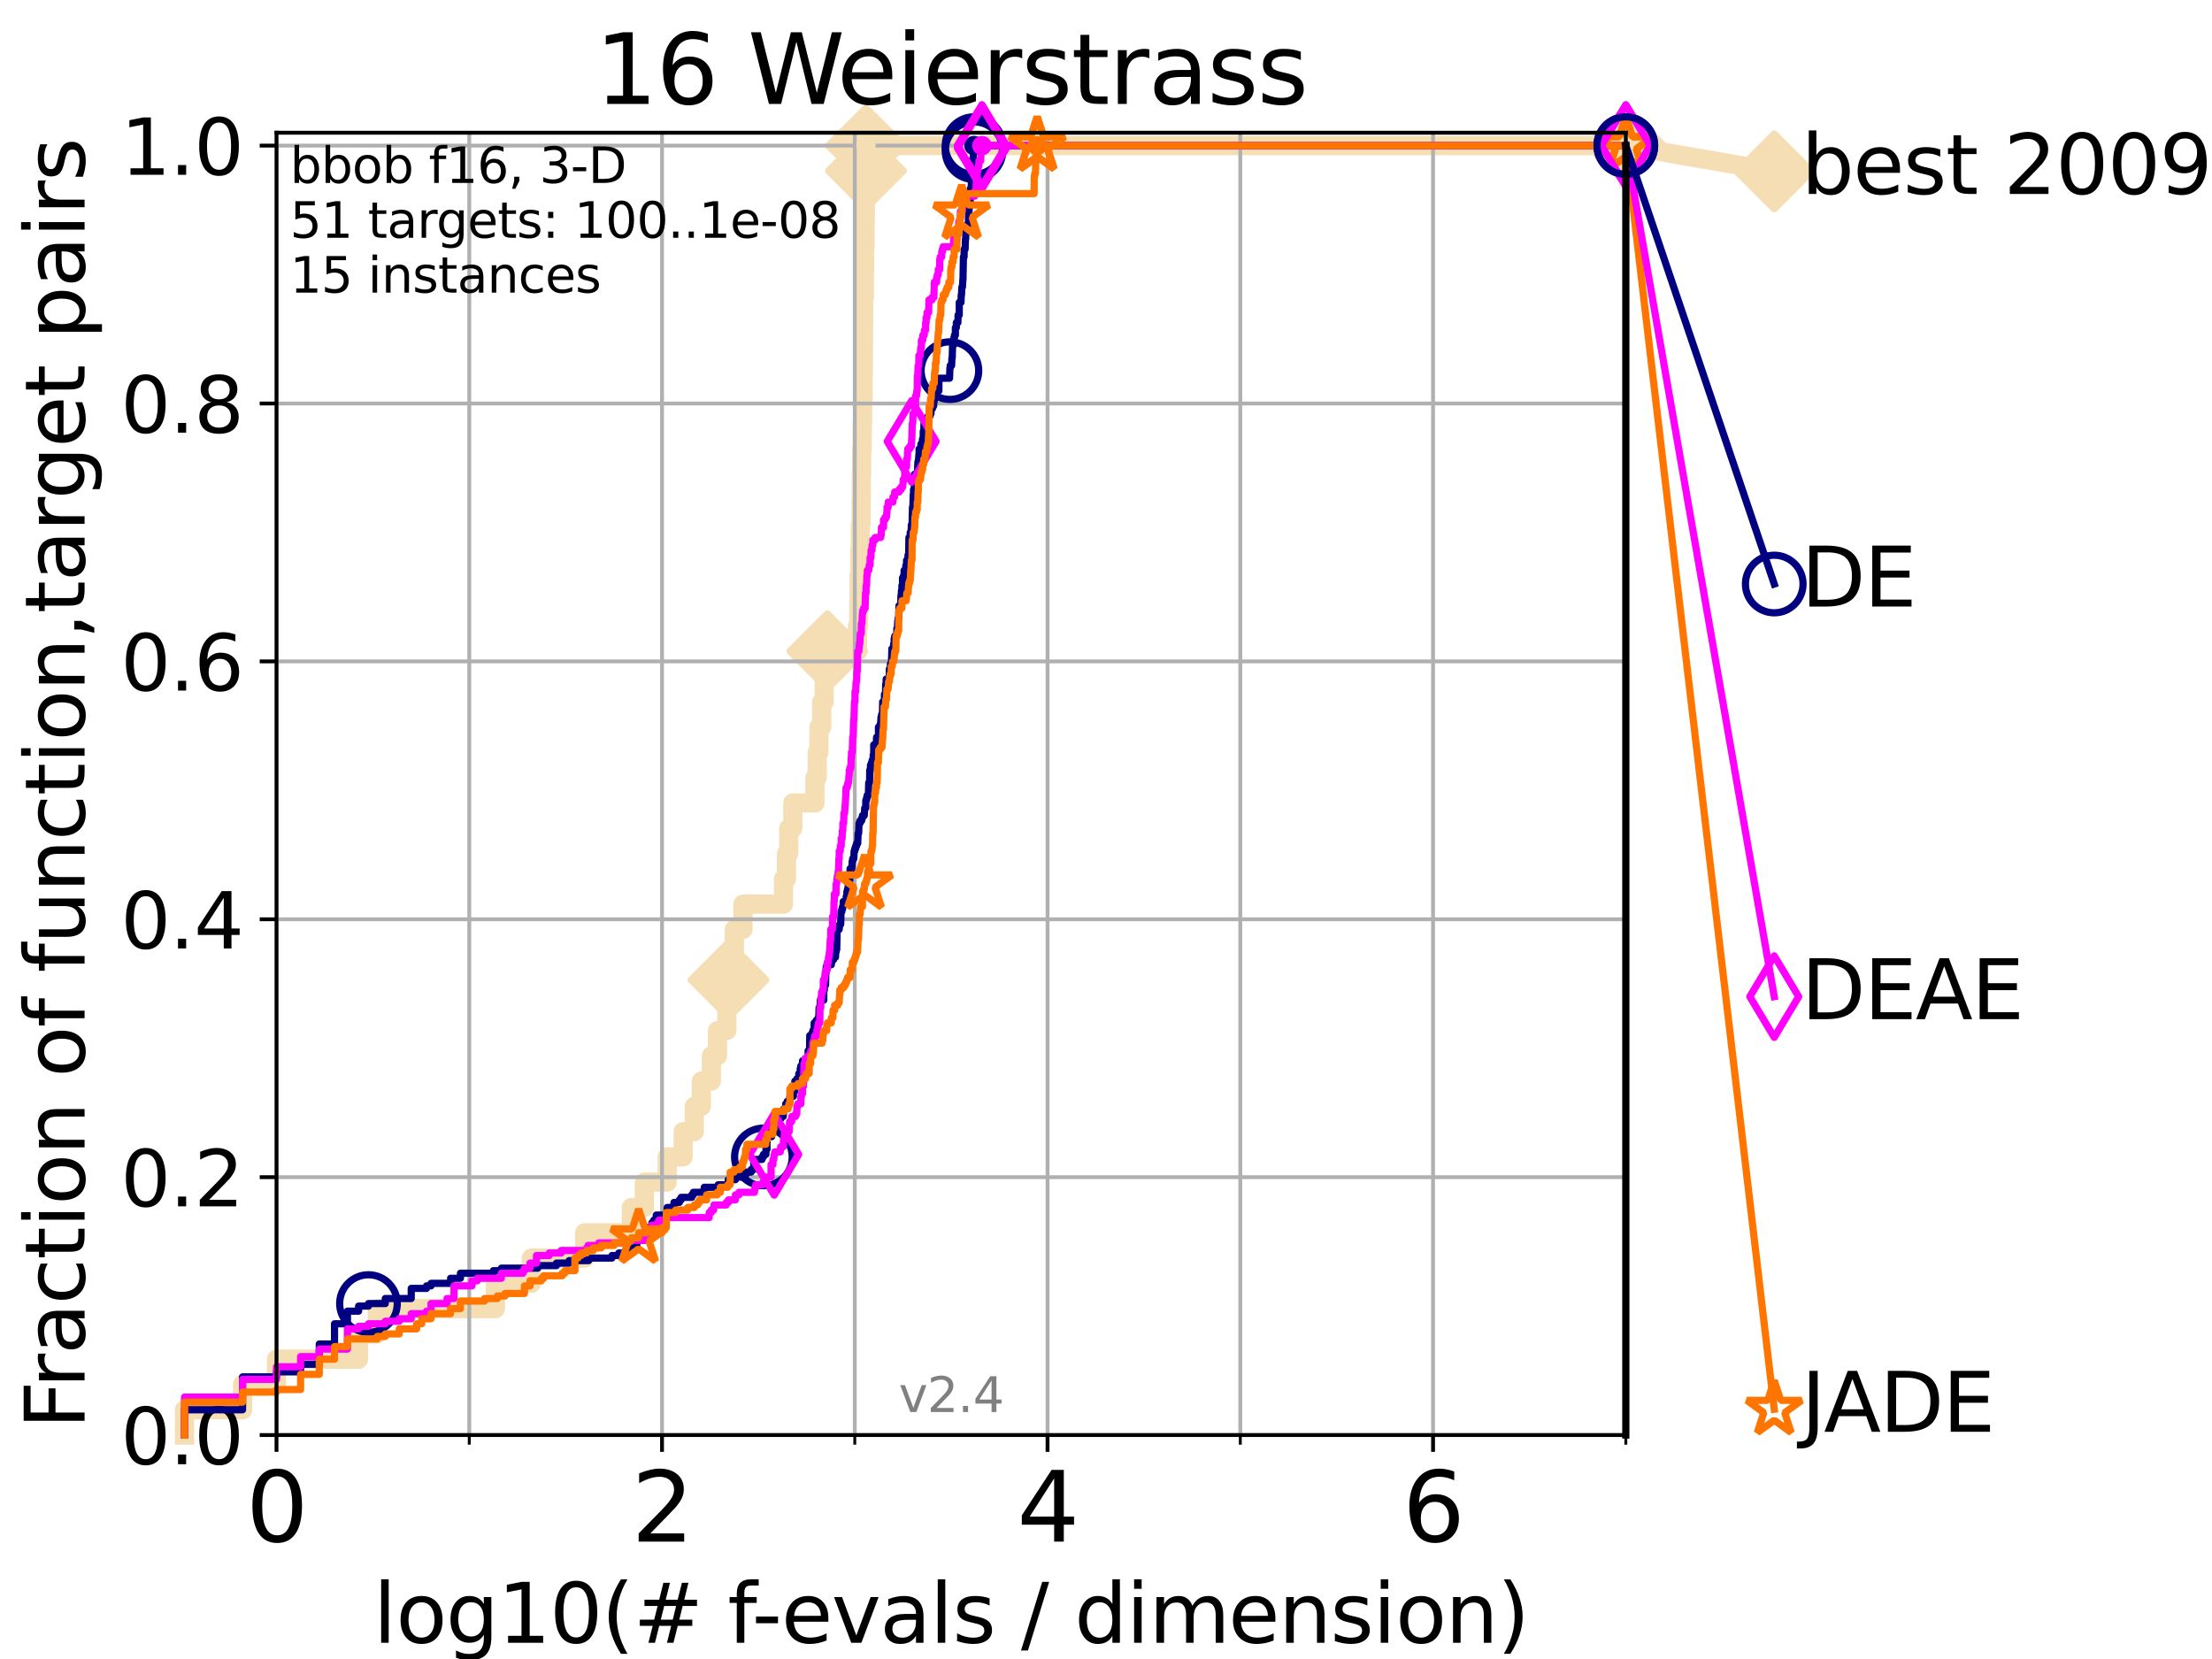 <?xml version="1.0" encoding="utf-8" standalone="no"?>
<!DOCTYPE svg PUBLIC "-//W3C//DTD SVG 1.1//EN"
  "http://www.w3.org/Graphics/SVG/1.1/DTD/svg11.dtd">
<svg height="345.6pt" version="1.1" viewBox="0 0 460.8 345.6" width="460.8pt" xmlns="http://www.w3.org/2000/svg" xmlns:xlink="http://www.w3.org/1999/xlink">
 <defs>
  <style type="text/css">*{stroke-linecap:butt;stroke-linejoin:round;}</style>
 </defs>
 <g id="figure_1">
  <g id="patch_1">
   <path d="M 0 345.6 
L 460.8 345.6 
L 460.8 0 
L 0 0 
z
" style="fill:#ffffff;"/>
  </g>
  <g id="axes_1">
   <g id="patch_2">
    <path d="M 57.6 298.944 
L 338.688 298.944 
L 338.688 27.648 
L 57.6 27.648 
z
" style="fill:#ffffff;"/>
   </g>
   <g id="line2d_1">
    <path d="M 38.441 298.944 
L 38.441 293.677 
L 50.529 293.677 
L 50.529 288.41 
L 57.6 288.41 
L 57.6 283.143 
L 74.705 283.143 
L 74.705 277.877 
L 78.596 277.877 
L 78.596 272.61 
L 103.203 272.61 
L 103.203 267.343 
L 110.694 267.343 
L 110.694 262.076 
L 121.785 262.076 
L 121.785 256.809 
L 131.524 256.809 
L 131.524 251.542 
L 134.236 251.542 
L 134.236 246.275 
L 138.982 246.275 
L 138.982 241.009 
L 142.307 241.009 
L 142.307 235.742 
L 144.63 235.742 
L 144.63 230.475 
L 146.107 230.475 
L 146.107 225.208 
L 148.194 225.208 
L 148.194 219.941 
L 149.468 219.941 
L 149.468 214.674 
L 151.422 214.674 
L 151.422 209.407 
L 151.766 209.407 
L 151.766 204.141 
L 152.079 204.141 
L 152.079 198.874 
L 152.984 198.874 
L 152.984 193.607 
L 154.774 193.607 
L 154.774 188.34 
L 163.226 188.34 
L 163.226 183.073 
L 163.841 183.073 
L 163.841 177.806 
L 164.308 177.806 
L 164.308 172.539 
L 165.157 172.539 
L 165.157 167.272 
L 169.767 167.272 
L 169.767 162.006 
L 170.238 162.006 
L 170.238 156.739 
L 170.598 156.739 
L 170.598 151.472 
L 171.177 151.472 
L 171.177 146.205 
L 171.688 146.205 
L 171.688 140.938 
L 172.337 140.938 
L 172.337 135.671 
L 178.644 135.671 
L 178.644 130.404 
L 178.889 130.404 
L 178.889 125.138 
L 178.961 125.138 
L 178.961 119.871 
L 179.093 119.871 
L 179.093 114.604 
L 179.214 114.604 
L 179.214 109.337 
L 179.371 109.337 
L 179.371 104.07 
L 179.43 104.07 
L 179.43 98.803 
L 179.494 98.803 
L 179.494 93.536 
L 179.628 93.536 
L 179.628 88.27 
L 179.697 88.27 
L 179.697 83.003 
L 179.813 83.003 
L 179.813 77.736 
L 179.85 77.736 
L 179.85 72.469 
L 179.881 72.469 
L 179.881 67.202 
L 179.907 67.202 
L 179.907 61.935 
L 180.048 61.935 
L 180.048 56.668 
L 180.115 56.668 
L 180.115 51.402 
L 180.203 51.402 
L 180.203 46.135 
L 180.264 46.135 
L 180.264 40.868 
L 180.326 40.868 
L 180.326 35.601 
L 180.387 35.601 
L 180.387 30.334 
L 338.688 30.334 
" style="fill:none;stroke:#f5deb3;stroke-linecap:square;stroke-width:4;"/>
   </g>
   <g id="line2d_2">
    <defs>
     <path d="M 0 7.778 
L 7.778 0 
L 0 -7.778 
L -7.778 0 
z
" id="m62575e6b55" style="stroke:#f5deb3;stroke-linejoin:miter;stroke-width:1.5;"/>
    </defs>
    <g>
     <use style="fill:#f5deb3;stroke:#f5deb3;stroke-linejoin:miter;stroke-width:1.5;" x="151.766" xlink:href="#m62575e6b55" y="204.141"/>
     <use style="fill:#f5deb3;stroke:#f5deb3;stroke-linejoin:miter;stroke-width:1.5;" x="172.337" xlink:href="#m62575e6b55" y="135.671"/>
     <use style="fill:#f5deb3;stroke:#f5deb3;stroke-linejoin:miter;stroke-width:1.5;" x="180.387" xlink:href="#m62575e6b55" y="35.601"/>
     <use style="fill:#f5deb3;stroke:#f5deb3;stroke-linejoin:miter;stroke-width:1.5;" x="180.387" xlink:href="#m62575e6b55" y="30.334"/>
     <use style="fill:#f5deb3;stroke:#f5deb3;stroke-linejoin:miter;stroke-width:1.5;" x="180.387" xlink:href="#m62575e6b55" y="30.334"/>
     <use style="fill:#f5deb3;stroke:#f5deb3;stroke-linejoin:miter;stroke-width:1.5;" x="338.688" xlink:href="#m62575e6b55" y="30.334"/>
    </g>
   </g>
   <g id="line2d_3">
    <path style="fill:none;stroke:#f5deb3;stroke-linecap:square;stroke-width:4;"/>
    <g/>
   </g>
   <g id="line2d_4">
    <path d="M 338.688 30.334 
L 369.608 35.706 
" style="fill:none;stroke:#f5deb3;stroke-linecap:square;stroke-width:4;"/>
    <g>
     <use style="fill:#f5deb3;stroke:#f5deb3;stroke-linejoin:miter;stroke-width:1.5;" x="338.688" xlink:href="#m62575e6b55" y="30.334"/>
     <use style="fill:#f5deb3;stroke:#f5deb3;stroke-linejoin:miter;stroke-width:1.5;" x="369.608" xlink:href="#m62575e6b55" y="35.706"/>
    </g>
   </g>
   <g id="matplotlib.axis_1">
    <g id="xtick_1">
     <g id="line2d_5">
      <path clip-path="url(#p0f2e74397c)" d="M 57.6 298.944 
L 57.6 27.648 
" style="fill:none;stroke:#b0b0b0;stroke-linecap:square;stroke-width:0.8;"/>
     </g>
     <g id="line2d_6">
      <defs>
       <path d="M 0 0 
L 0 3.5 
" id="m087540b37c" style="stroke:#000000;stroke-width:0.8;"/>
      </defs>
      <g>
       <use style="stroke:#000000;stroke-width:0.8;" x="57.6" xlink:href="#m087540b37c" y="298.944"/>
      </g>
     </g>
     <g id="text_1">
      <!-- 0 -->
      <g transform="translate(51.237 321.141)scale(0.2 -0.2)">
       <defs>
        <path d="M 2034 4250 
Q 1547 4250 1301 3770 
Q 1056 3291 1056 2328 
Q 1056 1369 1301 889 
Q 1547 409 2034 409 
Q 2525 409 2770 889 
Q 3016 1369 3016 2328 
Q 3016 3291 2770 3770 
Q 2525 4250 2034 4250 
z
M 2034 4750 
Q 2819 4750 3233 4129 
Q 3647 3509 3647 2328 
Q 3647 1150 3233 529 
Q 2819 -91 2034 -91 
Q 1250 -91 836 529 
Q 422 1150 422 2328 
Q 422 3509 836 4129 
Q 1250 4750 2034 4750 
z
" id="DejaVuSans-30" transform="scale(0.016)"/>
       </defs>
       <use xlink:href="#DejaVuSans-30"/>
      </g>
     </g>
    </g>
    <g id="xtick_2">
     <g id="line2d_7">
      <path clip-path="url(#p0f2e74397c)" d="M 137.911 298.944 
L 137.911 27.648 
" style="fill:none;stroke:#b0b0b0;stroke-linecap:square;stroke-width:0.8;"/>
     </g>
     <g id="line2d_8">
      <g>
       <use style="stroke:#000000;stroke-width:0.8;" x="137.911" xlink:href="#m087540b37c" y="298.944"/>
      </g>
     </g>
     <g id="text_2">
      <!-- 2 -->
      <g transform="translate(131.548 321.141)scale(0.2 -0.2)">
       <defs>
        <path d="M 1228 531 
L 3431 531 
L 3431 0 
L 469 0 
L 469 531 
Q 828 903 1448 1529 
Q 2069 2156 2228 2338 
Q 2531 2678 2651 2914 
Q 2772 3150 2772 3378 
Q 2772 3750 2511 3984 
Q 2250 4219 1831 4219 
Q 1534 4219 1204 4116 
Q 875 4013 500 3803 
L 500 4441 
Q 881 4594 1212 4672 
Q 1544 4750 1819 4750 
Q 2544 4750 2975 4387 
Q 3406 4025 3406 3419 
Q 3406 3131 3298 2873 
Q 3191 2616 2906 2266 
Q 2828 2175 2409 1742 
Q 1991 1309 1228 531 
z
" id="DejaVuSans-32" transform="scale(0.016)"/>
       </defs>
       <use xlink:href="#DejaVuSans-32"/>
      </g>
     </g>
    </g>
    <g id="xtick_3">
     <g id="line2d_9">
      <path clip-path="url(#p0f2e74397c)" d="M 218.222 298.944 
L 218.222 27.648 
" style="fill:none;stroke:#b0b0b0;stroke-linecap:square;stroke-width:0.8;"/>
     </g>
     <g id="line2d_10">
      <g>
       <use style="stroke:#000000;stroke-width:0.8;" x="218.222" xlink:href="#m087540b37c" y="298.944"/>
      </g>
     </g>
     <g id="text_3">
      <!-- 4 -->
      <g transform="translate(211.859 321.141)scale(0.2 -0.2)">
       <defs>
        <path d="M 2419 4116 
L 825 1625 
L 2419 1625 
L 2419 4116 
z
M 2253 4666 
L 3047 4666 
L 3047 1625 
L 3713 1625 
L 3713 1100 
L 3047 1100 
L 3047 0 
L 2419 0 
L 2419 1100 
L 313 1100 
L 313 1709 
L 2253 4666 
z
" id="DejaVuSans-34" transform="scale(0.016)"/>
       </defs>
       <use xlink:href="#DejaVuSans-34"/>
      </g>
     </g>
    </g>
    <g id="xtick_4">
     <g id="line2d_11">
      <path clip-path="url(#p0f2e74397c)" d="M 298.533 298.944 
L 298.533 27.648 
" style="fill:none;stroke:#b0b0b0;stroke-linecap:square;stroke-width:0.8;"/>
     </g>
     <g id="line2d_12">
      <g>
       <use style="stroke:#000000;stroke-width:0.8;" x="298.533" xlink:href="#m087540b37c" y="298.944"/>
      </g>
     </g>
     <g id="text_4">
      <!-- 6 -->
      <g transform="translate(292.17 321.141)scale(0.2 -0.2)">
       <defs>
        <path d="M 2113 2584 
Q 1688 2584 1439 2293 
Q 1191 2003 1191 1497 
Q 1191 994 1439 701 
Q 1688 409 2113 409 
Q 2538 409 2786 701 
Q 3034 994 3034 1497 
Q 3034 2003 2786 2293 
Q 2538 2584 2113 2584 
z
M 3366 4563 
L 3366 3988 
Q 3128 4100 2886 4159 
Q 2644 4219 2406 4219 
Q 1781 4219 1451 3797 
Q 1122 3375 1075 2522 
Q 1259 2794 1537 2939 
Q 1816 3084 2150 3084 
Q 2853 3084 3261 2657 
Q 3669 2231 3669 1497 
Q 3669 778 3244 343 
Q 2819 -91 2113 -91 
Q 1303 -91 875 529 
Q 447 1150 447 2328 
Q 447 3434 972 4092 
Q 1497 4750 2381 4750 
Q 2619 4750 2861 4703 
Q 3103 4656 3366 4563 
z
" id="DejaVuSans-36" transform="scale(0.016)"/>
       </defs>
       <use xlink:href="#DejaVuSans-36"/>
      </g>
     </g>
    </g>
    <g id="xtick_5">
     <g id="line2d_13">
      <path clip-path="url(#p0f2e74397c)" d="M 97.755 298.944 
L 97.755 27.648 
" style="fill:none;stroke:#b0b0b0;stroke-linecap:square;stroke-width:0.8;"/>
     </g>
     <g id="line2d_14">
      <defs>
       <path d="M 0 0 
L 0 2 
" id="m9e44b2f371" style="stroke:#000000;stroke-width:0.6;"/>
      </defs>
      <g>
       <use style="stroke:#000000;stroke-width:0.6;" x="97.755" xlink:href="#m9e44b2f371" y="298.944"/>
      </g>
     </g>
    </g>
    <g id="xtick_6">
     <g id="line2d_15">
      <path clip-path="url(#p0f2e74397c)" d="M 178.066 298.944 
L 178.066 27.648 
" style="fill:none;stroke:#b0b0b0;stroke-linecap:square;stroke-width:0.8;"/>
     </g>
     <g id="line2d_16">
      <g>
       <use style="stroke:#000000;stroke-width:0.6;" x="178.066" xlink:href="#m9e44b2f371" y="298.944"/>
      </g>
     </g>
    </g>
    <g id="xtick_7">
     <g id="line2d_17">
      <path clip-path="url(#p0f2e74397c)" d="M 258.377 298.944 
L 258.377 27.648 
" style="fill:none;stroke:#b0b0b0;stroke-linecap:square;stroke-width:0.8;"/>
     </g>
     <g id="line2d_18">
      <g>
       <use style="stroke:#000000;stroke-width:0.6;" x="258.377" xlink:href="#m9e44b2f371" y="298.944"/>
      </g>
     </g>
    </g>
    <g id="xtick_8">
     <g id="line2d_19">
      <path clip-path="url(#p0f2e74397c)" d="M 338.688 298.944 
L 338.688 27.648 
" style="fill:none;stroke:#b0b0b0;stroke-linecap:square;stroke-width:0.8;"/>
     </g>
     <g id="line2d_20">
      <g>
       <use style="stroke:#000000;stroke-width:0.6;" x="338.688" xlink:href="#m9e44b2f371" y="298.944"/>
      </g>
     </g>
    </g>
    <g id="text_5">
     <!-- log10(# f-evals / dimension) -->
     <g transform="translate(77.764 342.218)scale(0.17 -0.17)">
      <defs>
       <path d="M 603 4863 
L 1178 4863 
L 1178 0 
L 603 0 
L 603 4863 
z
" id="DejaVuSans-6c" transform="scale(0.016)"/>
       <path d="M 1959 3097 
Q 1497 3097 1228 2736 
Q 959 2375 959 1747 
Q 959 1119 1226 758 
Q 1494 397 1959 397 
Q 2419 397 2687 759 
Q 2956 1122 2956 1747 
Q 2956 2369 2687 2733 
Q 2419 3097 1959 3097 
z
M 1959 3584 
Q 2709 3584 3137 3096 
Q 3566 2609 3566 1747 
Q 3566 888 3137 398 
Q 2709 -91 1959 -91 
Q 1206 -91 779 398 
Q 353 888 353 1747 
Q 353 2609 779 3096 
Q 1206 3584 1959 3584 
z
" id="DejaVuSans-6f" transform="scale(0.016)"/>
       <path d="M 2906 1791 
Q 2906 2416 2648 2759 
Q 2391 3103 1925 3103 
Q 1463 3103 1205 2759 
Q 947 2416 947 1791 
Q 947 1169 1205 825 
Q 1463 481 1925 481 
Q 2391 481 2648 825 
Q 2906 1169 2906 1791 
z
M 3481 434 
Q 3481 -459 3084 -895 
Q 2688 -1331 1869 -1331 
Q 1566 -1331 1297 -1286 
Q 1028 -1241 775 -1147 
L 775 -588 
Q 1028 -725 1275 -790 
Q 1522 -856 1778 -856 
Q 2344 -856 2625 -561 
Q 2906 -266 2906 331 
L 2906 616 
Q 2728 306 2450 153 
Q 2172 0 1784 0 
Q 1141 0 747 490 
Q 353 981 353 1791 
Q 353 2603 747 3093 
Q 1141 3584 1784 3584 
Q 2172 3584 2450 3431 
Q 2728 3278 2906 2969 
L 2906 3500 
L 3481 3500 
L 3481 434 
z
" id="DejaVuSans-67" transform="scale(0.016)"/>
       <path d="M 794 531 
L 1825 531 
L 1825 4091 
L 703 3866 
L 703 4441 
L 1819 4666 
L 2450 4666 
L 2450 531 
L 3481 531 
L 3481 0 
L 794 0 
L 794 531 
z
" id="DejaVuSans-31" transform="scale(0.016)"/>
       <path d="M 1984 4856 
Q 1566 4138 1362 3434 
Q 1159 2731 1159 2009 
Q 1159 1288 1364 580 
Q 1569 -128 1984 -844 
L 1484 -844 
Q 1016 -109 783 600 
Q 550 1309 550 2009 
Q 550 2706 781 3412 
Q 1013 4119 1484 4856 
L 1984 4856 
z
" id="DejaVuSans-28" transform="scale(0.016)"/>
       <path d="M 3272 2816 
L 2363 2816 
L 2100 1772 
L 3016 1772 
L 3272 2816 
z
M 2803 4594 
L 2478 3297 
L 3391 3297 
L 3719 4594 
L 4219 4594 
L 3897 3297 
L 4872 3297 
L 4872 2816 
L 3775 2816 
L 3519 1772 
L 4513 1772 
L 4513 1294 
L 3397 1294 
L 3072 0 
L 2572 0 
L 2894 1294 
L 1978 1294 
L 1656 0 
L 1153 0 
L 1478 1294 
L 494 1294 
L 494 1772 
L 1594 1772 
L 1856 2816 
L 850 2816 
L 850 3297 
L 1978 3297 
L 2297 4594 
L 2803 4594 
z
" id="DejaVuSans-23" transform="scale(0.016)"/>
       <path id="DejaVuSans-20" transform="scale(0.016)"/>
       <path d="M 2375 4863 
L 2375 4384 
L 1825 4384 
Q 1516 4384 1395 4259 
Q 1275 4134 1275 3809 
L 1275 3500 
L 2222 3500 
L 2222 3053 
L 1275 3053 
L 1275 0 
L 697 0 
L 697 3053 
L 147 3053 
L 147 3500 
L 697 3500 
L 697 3744 
Q 697 4328 969 4595 
Q 1241 4863 1831 4863 
L 2375 4863 
z
" id="DejaVuSans-66" transform="scale(0.016)"/>
       <path d="M 313 2009 
L 1997 2009 
L 1997 1497 
L 313 1497 
L 313 2009 
z
" id="DejaVuSans-2d" transform="scale(0.016)"/>
       <path d="M 3597 1894 
L 3597 1613 
L 953 1613 
Q 991 1019 1311 708 
Q 1631 397 2203 397 
Q 2534 397 2845 478 
Q 3156 559 3463 722 
L 3463 178 
Q 3153 47 2828 -22 
Q 2503 -91 2169 -91 
Q 1331 -91 842 396 
Q 353 884 353 1716 
Q 353 2575 817 3079 
Q 1281 3584 2069 3584 
Q 2775 3584 3186 3129 
Q 3597 2675 3597 1894 
z
M 3022 2063 
Q 3016 2534 2758 2815 
Q 2500 3097 2075 3097 
Q 1594 3097 1305 2825 
Q 1016 2553 972 2059 
L 3022 2063 
z
" id="DejaVuSans-65" transform="scale(0.016)"/>
       <path d="M 191 3500 
L 800 3500 
L 1894 563 
L 2988 3500 
L 3597 3500 
L 2284 0 
L 1503 0 
L 191 3500 
z
" id="DejaVuSans-76" transform="scale(0.016)"/>
       <path d="M 2194 1759 
Q 1497 1759 1228 1600 
Q 959 1441 959 1056 
Q 959 750 1161 570 
Q 1363 391 1709 391 
Q 2188 391 2477 730 
Q 2766 1069 2766 1631 
L 2766 1759 
L 2194 1759 
z
M 3341 1997 
L 3341 0 
L 2766 0 
L 2766 531 
Q 2569 213 2275 61 
Q 1981 -91 1556 -91 
Q 1019 -91 701 211 
Q 384 513 384 1019 
Q 384 1609 779 1909 
Q 1175 2209 1959 2209 
L 2766 2209 
L 2766 2266 
Q 2766 2663 2505 2880 
Q 2244 3097 1772 3097 
Q 1472 3097 1187 3025 
Q 903 2953 641 2809 
L 641 3341 
Q 956 3463 1253 3523 
Q 1550 3584 1831 3584 
Q 2591 3584 2966 3190 
Q 3341 2797 3341 1997 
z
" id="DejaVuSans-61" transform="scale(0.016)"/>
       <path d="M 2834 3397 
L 2834 2853 
Q 2591 2978 2328 3040 
Q 2066 3103 1784 3103 
Q 1356 3103 1142 2972 
Q 928 2841 928 2578 
Q 928 2378 1081 2264 
Q 1234 2150 1697 2047 
L 1894 2003 
Q 2506 1872 2764 1633 
Q 3022 1394 3022 966 
Q 3022 478 2636 193 
Q 2250 -91 1575 -91 
Q 1294 -91 989 -36 
Q 684 19 347 128 
L 347 722 
Q 666 556 975 473 
Q 1284 391 1588 391 
Q 1994 391 2212 530 
Q 2431 669 2431 922 
Q 2431 1156 2273 1281 
Q 2116 1406 1581 1522 
L 1381 1569 
Q 847 1681 609 1914 
Q 372 2147 372 2553 
Q 372 3047 722 3315 
Q 1072 3584 1716 3584 
Q 2034 3584 2315 3537 
Q 2597 3491 2834 3397 
z
" id="DejaVuSans-73" transform="scale(0.016)"/>
       <path d="M 1625 4666 
L 2156 4666 
L 531 -594 
L 0 -594 
L 1625 4666 
z
" id="DejaVuSans-2f" transform="scale(0.016)"/>
       <path d="M 2906 2969 
L 2906 4863 
L 3481 4863 
L 3481 0 
L 2906 0 
L 2906 525 
Q 2725 213 2448 61 
Q 2172 -91 1784 -91 
Q 1150 -91 751 415 
Q 353 922 353 1747 
Q 353 2572 751 3078 
Q 1150 3584 1784 3584 
Q 2172 3584 2448 3432 
Q 2725 3281 2906 2969 
z
M 947 1747 
Q 947 1113 1208 752 
Q 1469 391 1925 391 
Q 2381 391 2643 752 
Q 2906 1113 2906 1747 
Q 2906 2381 2643 2742 
Q 2381 3103 1925 3103 
Q 1469 3103 1208 2742 
Q 947 2381 947 1747 
z
" id="DejaVuSans-64" transform="scale(0.016)"/>
       <path d="M 603 3500 
L 1178 3500 
L 1178 0 
L 603 0 
L 603 3500 
z
M 603 4863 
L 1178 4863 
L 1178 4134 
L 603 4134 
L 603 4863 
z
" id="DejaVuSans-69" transform="scale(0.016)"/>
       <path d="M 3328 2828 
Q 3544 3216 3844 3400 
Q 4144 3584 4550 3584 
Q 5097 3584 5394 3201 
Q 5691 2819 5691 2113 
L 5691 0 
L 5113 0 
L 5113 2094 
Q 5113 2597 4934 2840 
Q 4756 3084 4391 3084 
Q 3944 3084 3684 2787 
Q 3425 2491 3425 1978 
L 3425 0 
L 2847 0 
L 2847 2094 
Q 2847 2600 2669 2842 
Q 2491 3084 2119 3084 
Q 1678 3084 1418 2786 
Q 1159 2488 1159 1978 
L 1159 0 
L 581 0 
L 581 3500 
L 1159 3500 
L 1159 2956 
Q 1356 3278 1631 3431 
Q 1906 3584 2284 3584 
Q 2666 3584 2933 3390 
Q 3200 3197 3328 2828 
z
" id="DejaVuSans-6d" transform="scale(0.016)"/>
       <path d="M 3513 2113 
L 3513 0 
L 2938 0 
L 2938 2094 
Q 2938 2591 2744 2837 
Q 2550 3084 2163 3084 
Q 1697 3084 1428 2787 
Q 1159 2491 1159 1978 
L 1159 0 
L 581 0 
L 581 3500 
L 1159 3500 
L 1159 2956 
Q 1366 3272 1645 3428 
Q 1925 3584 2291 3584 
Q 2894 3584 3203 3211 
Q 3513 2838 3513 2113 
z
" id="DejaVuSans-6e" transform="scale(0.016)"/>
       <path d="M 513 4856 
L 1013 4856 
Q 1481 4119 1714 3412 
Q 1947 2706 1947 2009 
Q 1947 1309 1714 600 
Q 1481 -109 1013 -844 
L 513 -844 
Q 928 -128 1133 580 
Q 1338 1288 1338 2009 
Q 1338 2731 1133 3434 
Q 928 4138 513 4856 
z
" id="DejaVuSans-29" transform="scale(0.016)"/>
      </defs>
      <use xlink:href="#DejaVuSans-6c"/>
      <use x="27.783" xlink:href="#DejaVuSans-6f"/>
      <use x="88.965" xlink:href="#DejaVuSans-67"/>
      <use x="152.441" xlink:href="#DejaVuSans-31"/>
      <use x="216.064" xlink:href="#DejaVuSans-30"/>
      <use x="279.688" xlink:href="#DejaVuSans-28"/>
      <use x="318.701" xlink:href="#DejaVuSans-23"/>
      <use x="402.49" xlink:href="#DejaVuSans-20"/>
      <use x="434.277" xlink:href="#DejaVuSans-66"/>
      <use x="463.982" xlink:href="#DejaVuSans-2d"/>
      <use x="500.066" xlink:href="#DejaVuSans-65"/>
      <use x="561.59" xlink:href="#DejaVuSans-76"/>
      <use x="620.77" xlink:href="#DejaVuSans-61"/>
      <use x="682.049" xlink:href="#DejaVuSans-6c"/>
      <use x="709.832" xlink:href="#DejaVuSans-73"/>
      <use x="761.932" xlink:href="#DejaVuSans-20"/>
      <use x="793.719" xlink:href="#DejaVuSans-2f"/>
      <use x="827.41" xlink:href="#DejaVuSans-20"/>
      <use x="859.197" xlink:href="#DejaVuSans-64"/>
      <use x="922.674" xlink:href="#DejaVuSans-69"/>
      <use x="950.457" xlink:href="#DejaVuSans-6d"/>
      <use x="1047.869" xlink:href="#DejaVuSans-65"/>
      <use x="1109.393" xlink:href="#DejaVuSans-6e"/>
      <use x="1172.771" xlink:href="#DejaVuSans-73"/>
      <use x="1224.871" xlink:href="#DejaVuSans-69"/>
      <use x="1252.654" xlink:href="#DejaVuSans-6f"/>
      <use x="1313.836" xlink:href="#DejaVuSans-6e"/>
      <use x="1377.215" xlink:href="#DejaVuSans-29"/>
     </g>
    </g>
   </g>
   <g id="matplotlib.axis_2">
    <g id="ytick_1">
     <g id="line2d_21">
      <path clip-path="url(#p0f2e74397c)" d="M 57.6 298.944 
L 338.688 298.944 
" style="fill:none;stroke:#b0b0b0;stroke-linecap:square;stroke-width:0.8;"/>
     </g>
     <g id="line2d_22">
      <defs>
       <path d="M 0 0 
L -3.5 0 
" id="m5dfa45e648" style="stroke:#000000;stroke-width:0.8;"/>
      </defs>
      <g>
       <use style="stroke:#000000;stroke-width:0.8;" x="57.6" xlink:href="#m5dfa45e648" y="298.944"/>
      </g>
     </g>
     <g id="text_6">
      <!-- 0.0 -->
      <g transform="translate(25.155 305.023)scale(0.16 -0.16)">
       <defs>
        <path d="M 684 794 
L 1344 794 
L 1344 0 
L 684 0 
L 684 794 
z
" id="DejaVuSans-2e" transform="scale(0.016)"/>
       </defs>
       <use xlink:href="#DejaVuSans-30"/>
       <use x="63.623" xlink:href="#DejaVuSans-2e"/>
       <use x="95.41" xlink:href="#DejaVuSans-30"/>
      </g>
     </g>
    </g>
    <g id="ytick_2">
     <g id="line2d_23">
      <path clip-path="url(#p0f2e74397c)" d="M 57.6 245.222 
L 338.688 245.222 
" style="fill:none;stroke:#b0b0b0;stroke-linecap:square;stroke-width:0.8;"/>
     </g>
     <g id="line2d_24">
      <g>
       <use style="stroke:#000000;stroke-width:0.8;" x="57.6" xlink:href="#m5dfa45e648" y="245.222"/>
      </g>
     </g>
     <g id="text_7">
      <!-- 0.2 -->
      <g transform="translate(25.155 251.301)scale(0.16 -0.16)">
       <use xlink:href="#DejaVuSans-30"/>
       <use x="63.623" xlink:href="#DejaVuSans-2e"/>
       <use x="95.41" xlink:href="#DejaVuSans-32"/>
      </g>
     </g>
    </g>
    <g id="ytick_3">
     <g id="line2d_25">
      <path clip-path="url(#p0f2e74397c)" d="M 57.6 191.5 
L 338.688 191.5 
" style="fill:none;stroke:#b0b0b0;stroke-linecap:square;stroke-width:0.8;"/>
     </g>
     <g id="line2d_26">
      <g>
       <use style="stroke:#000000;stroke-width:0.8;" x="57.6" xlink:href="#m5dfa45e648" y="191.5"/>
      </g>
     </g>
     <g id="text_8">
      <!-- 0.4 -->
      <g transform="translate(25.155 197.579)scale(0.16 -0.16)">
       <use xlink:href="#DejaVuSans-30"/>
       <use x="63.623" xlink:href="#DejaVuSans-2e"/>
       <use x="95.41" xlink:href="#DejaVuSans-34"/>
      </g>
     </g>
    </g>
    <g id="ytick_4">
     <g id="line2d_27">
      <path clip-path="url(#p0f2e74397c)" d="M 57.6 137.778 
L 338.688 137.778 
" style="fill:none;stroke:#b0b0b0;stroke-linecap:square;stroke-width:0.8;"/>
     </g>
     <g id="line2d_28">
      <g>
       <use style="stroke:#000000;stroke-width:0.8;" x="57.6" xlink:href="#m5dfa45e648" y="137.778"/>
      </g>
     </g>
     <g id="text_9">
      <!-- 0.6 -->
      <g transform="translate(25.155 143.857)scale(0.16 -0.16)">
       <use xlink:href="#DejaVuSans-30"/>
       <use x="63.623" xlink:href="#DejaVuSans-2e"/>
       <use x="95.41" xlink:href="#DejaVuSans-36"/>
      </g>
     </g>
    </g>
    <g id="ytick_5">
     <g id="line2d_29">
      <path clip-path="url(#p0f2e74397c)" d="M 57.6 84.056 
L 338.688 84.056 
" style="fill:none;stroke:#b0b0b0;stroke-linecap:square;stroke-width:0.8;"/>
     </g>
     <g id="line2d_30">
      <g>
       <use style="stroke:#000000;stroke-width:0.8;" x="57.6" xlink:href="#m5dfa45e648" y="84.056"/>
      </g>
     </g>
     <g id="text_10">
      <!-- 0.8 -->
      <g transform="translate(25.155 90.135)scale(0.16 -0.16)">
       <defs>
        <path d="M 2034 2216 
Q 1584 2216 1326 1975 
Q 1069 1734 1069 1313 
Q 1069 891 1326 650 
Q 1584 409 2034 409 
Q 2484 409 2743 651 
Q 3003 894 3003 1313 
Q 3003 1734 2745 1975 
Q 2488 2216 2034 2216 
z
M 1403 2484 
Q 997 2584 770 2862 
Q 544 3141 544 3541 
Q 544 4100 942 4425 
Q 1341 4750 2034 4750 
Q 2731 4750 3128 4425 
Q 3525 4100 3525 3541 
Q 3525 3141 3298 2862 
Q 3072 2584 2669 2484 
Q 3125 2378 3379 2068 
Q 3634 1759 3634 1313 
Q 3634 634 3220 271 
Q 2806 -91 2034 -91 
Q 1263 -91 848 271 
Q 434 634 434 1313 
Q 434 1759 690 2068 
Q 947 2378 1403 2484 
z
M 1172 3481 
Q 1172 3119 1398 2916 
Q 1625 2713 2034 2713 
Q 2441 2713 2670 2916 
Q 2900 3119 2900 3481 
Q 2900 3844 2670 4047 
Q 2441 4250 2034 4250 
Q 1625 4250 1398 4047 
Q 1172 3844 1172 3481 
z
" id="DejaVuSans-38" transform="scale(0.016)"/>
       </defs>
       <use xlink:href="#DejaVuSans-30"/>
       <use x="63.623" xlink:href="#DejaVuSans-2e"/>
       <use x="95.41" xlink:href="#DejaVuSans-38"/>
      </g>
     </g>
    </g>
    <g id="ytick_6">
     <g id="line2d_31">
      <path clip-path="url(#p0f2e74397c)" d="M 57.6 30.334 
L 338.688 30.334 
" style="fill:none;stroke:#b0b0b0;stroke-linecap:square;stroke-width:0.8;"/>
     </g>
     <g id="line2d_32">
      <g>
       <use style="stroke:#000000;stroke-width:0.8;" x="57.6" xlink:href="#m5dfa45e648" y="30.334"/>
      </g>
     </g>
     <g id="text_11">
      <!-- 1.0 -->
      <g transform="translate(25.155 36.413)scale(0.16 -0.16)">
       <use xlink:href="#DejaVuSans-31"/>
       <use x="63.623" xlink:href="#DejaVuSans-2e"/>
       <use x="95.41" xlink:href="#DejaVuSans-30"/>
      </g>
     </g>
    </g>
    <g id="text_12">
     <!-- Fraction of function,target pairs -->
     <g transform="translate(17.62 297.681)rotate(-90)scale(0.17 -0.17)">
      <defs>
       <path d="M 628 4666 
L 3309 4666 
L 3309 4134 
L 1259 4134 
L 1259 2759 
L 3109 2759 
L 3109 2228 
L 1259 2228 
L 1259 0 
L 628 0 
L 628 4666 
z
" id="DejaVuSans-46" transform="scale(0.016)"/>
       <path d="M 2631 2963 
Q 2534 3019 2420 3045 
Q 2306 3072 2169 3072 
Q 1681 3072 1420 2755 
Q 1159 2438 1159 1844 
L 1159 0 
L 581 0 
L 581 3500 
L 1159 3500 
L 1159 2956 
Q 1341 3275 1631 3429 
Q 1922 3584 2338 3584 
Q 2397 3584 2469 3576 
Q 2541 3569 2628 3553 
L 2631 2963 
z
" id="DejaVuSans-72" transform="scale(0.016)"/>
       <path d="M 3122 3366 
L 3122 2828 
Q 2878 2963 2633 3030 
Q 2388 3097 2138 3097 
Q 1578 3097 1268 2742 
Q 959 2388 959 1747 
Q 959 1106 1268 751 
Q 1578 397 2138 397 
Q 2388 397 2633 464 
Q 2878 531 3122 666 
L 3122 134 
Q 2881 22 2623 -34 
Q 2366 -91 2075 -91 
Q 1284 -91 818 406 
Q 353 903 353 1747 
Q 353 2603 823 3093 
Q 1294 3584 2113 3584 
Q 2378 3584 2631 3529 
Q 2884 3475 3122 3366 
z
" id="DejaVuSans-63" transform="scale(0.016)"/>
       <path d="M 1172 4494 
L 1172 3500 
L 2356 3500 
L 2356 3053 
L 1172 3053 
L 1172 1153 
Q 1172 725 1289 603 
Q 1406 481 1766 481 
L 2356 481 
L 2356 0 
L 1766 0 
Q 1100 0 847 248 
Q 594 497 594 1153 
L 594 3053 
L 172 3053 
L 172 3500 
L 594 3500 
L 594 4494 
L 1172 4494 
z
" id="DejaVuSans-74" transform="scale(0.016)"/>
       <path d="M 544 1381 
L 544 3500 
L 1119 3500 
L 1119 1403 
Q 1119 906 1312 657 
Q 1506 409 1894 409 
Q 2359 409 2629 706 
Q 2900 1003 2900 1516 
L 2900 3500 
L 3475 3500 
L 3475 0 
L 2900 0 
L 2900 538 
Q 2691 219 2414 64 
Q 2138 -91 1772 -91 
Q 1169 -91 856 284 
Q 544 659 544 1381 
z
M 1991 3584 
L 1991 3584 
z
" id="DejaVuSans-75" transform="scale(0.016)"/>
       <path d="M 750 794 
L 1409 794 
L 1409 256 
L 897 -744 
L 494 -744 
L 750 256 
L 750 794 
z
" id="DejaVuSans-2c" transform="scale(0.016)"/>
       <path d="M 1159 525 
L 1159 -1331 
L 581 -1331 
L 581 3500 
L 1159 3500 
L 1159 2969 
Q 1341 3281 1617 3432 
Q 1894 3584 2278 3584 
Q 2916 3584 3314 3078 
Q 3713 2572 3713 1747 
Q 3713 922 3314 415 
Q 2916 -91 2278 -91 
Q 1894 -91 1617 61 
Q 1341 213 1159 525 
z
M 3116 1747 
Q 3116 2381 2855 2742 
Q 2594 3103 2138 3103 
Q 1681 3103 1420 2742 
Q 1159 2381 1159 1747 
Q 1159 1113 1420 752 
Q 1681 391 2138 391 
Q 2594 391 2855 752 
Q 3116 1113 3116 1747 
z
" id="DejaVuSans-70" transform="scale(0.016)"/>
      </defs>
      <use xlink:href="#DejaVuSans-46"/>
      <use x="50.27" xlink:href="#DejaVuSans-72"/>
      <use x="91.383" xlink:href="#DejaVuSans-61"/>
      <use x="152.662" xlink:href="#DejaVuSans-63"/>
      <use x="207.643" xlink:href="#DejaVuSans-74"/>
      <use x="246.852" xlink:href="#DejaVuSans-69"/>
      <use x="274.635" xlink:href="#DejaVuSans-6f"/>
      <use x="335.816" xlink:href="#DejaVuSans-6e"/>
      <use x="399.195" xlink:href="#DejaVuSans-20"/>
      <use x="430.982" xlink:href="#DejaVuSans-6f"/>
      <use x="492.164" xlink:href="#DejaVuSans-66"/>
      <use x="527.369" xlink:href="#DejaVuSans-20"/>
      <use x="559.156" xlink:href="#DejaVuSans-66"/>
      <use x="594.361" xlink:href="#DejaVuSans-75"/>
      <use x="657.74" xlink:href="#DejaVuSans-6e"/>
      <use x="721.119" xlink:href="#DejaVuSans-63"/>
      <use x="776.1" xlink:href="#DejaVuSans-74"/>
      <use x="815.309" xlink:href="#DejaVuSans-69"/>
      <use x="843.092" xlink:href="#DejaVuSans-6f"/>
      <use x="904.273" xlink:href="#DejaVuSans-6e"/>
      <use x="967.652" xlink:href="#DejaVuSans-2c"/>
      <use x="999.439" xlink:href="#DejaVuSans-74"/>
      <use x="1038.648" xlink:href="#DejaVuSans-61"/>
      <use x="1099.928" xlink:href="#DejaVuSans-72"/>
      <use x="1139.291" xlink:href="#DejaVuSans-67"/>
      <use x="1202.768" xlink:href="#DejaVuSans-65"/>
      <use x="1264.291" xlink:href="#DejaVuSans-74"/>
      <use x="1303.5" xlink:href="#DejaVuSans-20"/>
      <use x="1335.287" xlink:href="#DejaVuSans-70"/>
      <use x="1398.764" xlink:href="#DejaVuSans-61"/>
      <use x="1460.043" xlink:href="#DejaVuSans-69"/>
      <use x="1487.826" xlink:href="#DejaVuSans-72"/>
      <use x="1528.939" xlink:href="#DejaVuSans-73"/>
     </g>
    </g>
   </g>
   <g id="line2d_33">
    <defs>
     <path d="M 0 1.5 
C 0.398 1.5 0.779 1.342 1.061 1.061 
C 1.342 0.779 1.5 0.398 1.5 0 
C 1.5 -0.398 1.342 -0.779 1.061 -1.061 
C 0.779 -1.342 0.398 -1.5 0 -1.5 
C -0.398 -1.5 -0.779 -1.342 -1.061 -1.061 
C -1.342 -0.779 -1.5 -0.398 -1.5 0 
C -1.5 0.398 -1.342 0.779 -1.061 1.061 
C -0.779 1.342 -0.398 1.5 0 1.5 
z
" id="m0abe7641e3" style="stroke:#f5deb3;"/>
    </defs>
    <g>
     <use style="fill:#f5deb3;stroke:#f5deb3;" x="180.387" xlink:href="#m0abe7641e3" y="30.334"/>
     <use style="fill:#f5deb3;stroke:#f5deb3;" x="180.387" xlink:href="#m0abe7641e3" y="30.334"/>
    </g>
   </g>
   <g id="line2d_34">
    <defs>
     <path d="M 0 1.5 
C 0.398 1.5 0.779 1.342 1.061 1.061 
C 1.342 0.779 1.5 0.398 1.5 0 
C 1.5 -0.398 1.342 -0.779 1.061 -1.061 
C 0.779 -1.342 0.398 -1.5 0 -1.5 
C -0.398 -1.5 -0.779 -1.342 -1.061 -1.061 
C -1.342 -0.779 -1.5 -0.398 -1.5 0 
C -1.5 0.398 -1.342 0.779 -1.061 1.061 
C -0.779 1.342 -0.398 1.5 0 1.5 
z
" id="m15d9357ea6" style="stroke:#000080;"/>
    </defs>
    <g>
     <use style="fill:#000080;stroke:#000080;" x="202.908" xlink:href="#m15d9357ea6" y="30.334"/>
     <use style="fill:#000080;stroke:#000080;" x="202.908" xlink:href="#m15d9357ea6" y="30.334"/>
    </g>
   </g>
   <g id="line2d_35">
    <path d="M 38.441 298.944 
L 38.441 293.677 
L 50.529 293.677 
L 50.529 286.83 
L 57.6 286.83 
L 57.6 285.777 
L 62.617 285.777 
L 62.617 284.197 
L 66.508 284.197 
L 66.508 279.983 
L 69.688 279.983 
L 69.688 275.77 
L 72.376 275.77 
L 72.376 273.136 
L 74.705 273.136 
L 74.705 272.083 
L 76.759 272.083 
L 76.759 271.556 
L 80.259 271.556 
L 80.259 270.503 
L 85.667 270.503 
L 85.667 268.396 
L 88.847 268.396 
L 88.847 267.87 
L 89.79 267.87 
L 89.79 267.343 
L 93.864 267.343 
L 93.864 266.289 
L 95.918 266.289 
L 95.918 265.236 
L 102.772 265.236 
L 102.772 264.709 
L 104.435 264.709 
L 104.435 264.183 
L 112.026 264.183 
L 112.026 263.656 
L 115.918 263.656 
L 115.918 263.129 
L 118.577 263.129 
L 118.577 262.603 
L 122.643 262.603 
L 122.643 262.076 
L 127.485 262.076 
L 127.485 261.549 
L 128.905 261.549 
L 128.905 261.023 
L 130.309 261.023 
L 130.309 260.496 
L 131.27 260.496 
L 131.27 259.969 
L 132.66 259.969 
L 132.66 258.389 
L 134.092 258.389 
L 134.092 257.336 
L 134.45 257.336 
L 134.45 255.756 
L 135.747 255.756 
L 135.813 254.702 
L 136.202 254.702 
L 136.202 254.176 
L 136.708 254.176 
L 136.708 253.122 
L 138.927 253.122 
L 138.982 251.542 
L 140.399 251.542 
L 140.399 250.489 
L 141.521 250.489 
L 141.521 249.962 
L 141.895 249.962 
L 141.895 249.436 
L 144.108 249.436 
L 144.108 248.909 
L 144.431 248.909 
L 144.431 248.382 
L 146.609 248.382 
L 146.714 247.329 
L 149.617 247.329 
L 149.617 246.802 
L 151.714 246.802 
L 151.714 245.749 
L 153.203 245.749 
L 153.203 245.222 
L 154.258 245.222 
L 154.258 244.695 
L 155.404 244.695 
L 155.404 244.169 
L 156.479 244.169 
L 156.479 243.642 
L 157.012 243.642 
L 157.012 242.062 
L 157.186 242.062 
L 157.186 241.535 
L 158.75 241.535 
L 158.75 241.009 
L 159.029 241.009 
L 159.029 240.482 
L 159.558 240.482 
L 159.558 239.428 
L 159.775 239.428 
L 159.775 236.795 
L 160.743 236.795 
L 160.743 235.742 
L 161.039 235.742 
L 161.039 235.215 
L 161.999 235.215 
L 161.999 234.688 
L 162.346 234.688 
L 162.346 233.108 
L 162.631 233.108 
L 162.631 232.582 
L 163.158 232.582 
L 163.267 231.001 
L 163.683 231.001 
L 163.683 229.948 
L 163.998 229.948 
L 163.998 229.421 
L 164.549 229.421 
L 164.549 228.368 
L 165.291 228.368 
L 165.291 227.315 
L 165.59 227.315 
L 165.59 225.208 
L 166.036 225.208 
L 166.036 224.681 
L 166.415 224.681 
L 166.415 223.628 
L 166.707 223.628 
L 166.707 222.575 
L 166.829 222.575 
L 166.829 222.048 
L 167.169 222.048 
L 167.18 220.994 
L 168.345 220.994 
L 168.345 218.888 
L 168.647 218.888 
L 168.686 215.728 
L 169.168 215.728 
L 169.168 215.201 
L 169.341 215.201 
L 169.341 214.674 
L 169.588 214.674 
L 169.607 213.094 
L 170.036 213.094 
L 170.036 212.567 
L 170.428 212.567 
L 170.428 212.041 
L 170.563 212.041 
L 170.625 209.934 
L 170.829 209.934 
L 170.882 208.354 
L 171.612 208.354 
L 171.612 206.247 
L 171.729 206.247 
L 171.729 205.194 
L 171.987 205.194 
L 172.044 202.56 
L 172.102 202.56 
L 172.102 201.507 
L 172.248 201.507 
L 172.248 200.98 
L 173.173 200.98 
L 173.173 200.454 
L 173.296 200.454 
L 173.296 199.927 
L 173.636 199.927 
L 173.636 199.4 
L 174.051 199.4 
L 174.08 198.347 
L 174.168 198.347 
L 174.168 197.82 
L 174.305 197.82 
L 174.399 193.607 
L 174.817 193.607 
L 174.901 192.553 
L 175.136 192.553 
L 175.198 189.92 
L 175.368 189.92 
L 175.368 189.393 
L 175.517 189.393 
L 175.517 188.867 
L 175.644 188.867 
L 175.658 187.813 
L 176.28 187.813 
L 176.28 186.76 
L 176.396 186.76 
L 176.428 185.706 
L 176.562 185.706 
L 176.562 185.18 
L 176.694 185.18 
L 176.7 184.126 
L 176.807 184.126 
L 176.807 183.6 
L 176.993 183.6 
L 177.086 180.966 
L 177.451 180.966 
L 177.529 179.386 
L 177.631 179.386 
L 177.631 178.86 
L 177.868 178.86 
L 177.932 177.28 
L 178.078 177.28 
L 178.078 176.753 
L 178.257 176.753 
L 178.257 176.226 
L 178.451 176.226 
L 178.451 175.699 
L 178.677 175.699 
L 178.756 173.593 
L 178.873 173.593 
L 178.95 171.486 
L 179.17 171.486 
L 179.17 170.959 
L 179.5 170.959 
L 179.5 170.433 
L 179.654 170.433 
L 179.654 169.906 
L 180.032 169.906 
L 180.141 168.326 
L 180.356 168.326 
L 180.356 166.746 
L 180.514 166.746 
L 180.514 166.219 
L 180.635 166.219 
L 180.635 165.692 
L 180.903 165.692 
L 180.963 163.059 
L 181.149 163.059 
L 181.183 160.426 
L 181.333 160.426 
L 181.333 159.372 
L 181.539 159.372 
L 181.539 158.846 
L 181.705 158.846 
L 181.705 158.319 
L 181.902 158.319 
L 181.902 157.265 
L 182.013 157.265 
L 182.013 155.159 
L 182.53 155.159 
L 182.61 153.579 
L 182.996 153.579 
L 182.996 151.472 
L 183.326 151.472 
L 183.326 150.945 
L 183.446 150.945 
L 183.527 149.365 
L 183.654 149.365 
L 183.654 148.838 
L 183.838 148.838 
L 183.876 146.205 
L 184.247 146.205 
L 184.247 144.625 
L 184.47 144.625 
L 184.506 142.518 
L 184.602 142.518 
L 184.602 141.465 
L 185.257 141.465 
L 185.269 139.358 
L 185.49 139.358 
L 185.49 138.305 
L 185.698 138.305 
L 185.795 135.145 
L 186.095 135.145 
L 186.172 134.091 
L 186.274 134.091 
L 186.274 133.038 
L 186.39 133.038 
L 186.39 132.511 
L 186.828 132.511 
L 186.828 130.931 
L 186.94 130.931 
L 187.023 129.351 
L 187.079 129.351 
L 187.079 128.824 
L 187.221 128.824 
L 187.272 126.191 
L 187.608 126.191 
L 187.686 124.084 
L 187.742 124.084 
L 187.792 123.031 
L 187.882 123.031 
L 187.882 121.977 
L 188.007 121.977 
L 188.007 120.397 
L 188.226 120.397 
L 188.226 119.871 
L 188.346 119.871 
L 188.346 118.817 
L 188.656 118.817 
L 188.713 117.764 
L 188.851 117.764 
L 188.851 116.711 
L 189.14 116.711 
L 189.152 115.657 
L 189.29 115.657 
L 189.348 111.97 
L 189.608 111.97 
L 189.617 110.917 
L 189.805 110.917 
L 189.849 109.337 
L 189.997 109.337 
L 190.084 105.65 
L 190.166 105.65 
L 190.244 103.017 
L 190.299 103.017 
L 190.311 101.963 
L 190.463 101.963 
L 190.494 98.803 
L 191.113 98.803 
L 191.22 96.17 
L 191.321 96.17 
L 191.429 94.59 
L 191.461 94.59 
L 191.469 93.536 
L 191.816 93.536 
L 191.859 92.483 
L 192.112 92.483 
L 192.172 91.43 
L 192.327 91.43 
L 192.327 89.85 
L 192.45 89.85 
L 192.483 88.27 
L 192.8 88.27 
L 192.8 87.743 
L 193.249 87.743 
L 193.31 86.69 
L 193.734 86.69 
L 193.734 86.163 
L 193.943 86.163 
L 193.943 85.109 
L 194.256 85.109 
L 194.256 84.583 
L 194.496 84.583 
L 194.525 83.529 
L 194.631 83.529 
L 194.631 83.003 
L 194.89 83.003 
L 194.89 82.476 
L 195.066 82.476 
L 195.066 81.423 
L 195.585 81.423 
L 195.604 78.789 
L 197.808 78.789 
L 197.883 76.682 
L 197.941 76.682 
L 197.941 76.156 
L 198.238 76.156 
L 198.302 74.576 
L 198.365 74.576 
L 198.438 71.942 
L 198.628 71.942 
L 198.709 70.362 
L 198.822 70.362 
L 198.822 69.836 
L 199.023 69.836 
L 199.023 68.255 
L 199.224 68.255 
L 199.224 67.202 
L 199.549 67.202 
L 199.59 65.622 
L 199.829 65.622 
L 199.829 62.989 
L 200.192 62.989 
L 200.249 61.409 
L 200.304 61.409 
L 200.368 59.829 
L 200.487 59.829 
L 200.585 58.248 
L 200.607 58.248 
L 200.695 53.508 
L 200.837 53.508 
L 200.853 51.928 
L 201.045 51.928 
L 201.118 49.821 
L 201.166 49.821 
L 201.219 48.241 
L 201.372 48.241 
L 201.372 47.715 
L 201.562 47.715 
L 201.562 46.661 
L 201.738 46.661 
L 201.783 44.028 
L 201.857 44.028 
L 201.964 42.448 
L 202.002 42.448 
L 202.002 41.921 
L 202.118 41.921 
L 202.139 39.288 
L 202.331 39.288 
L 202.411 34.021 
L 202.653 34.021 
L 202.653 32.968 
L 202.772 32.968 
L 202.772 31.387 
L 202.908 31.387 
L 202.908 30.334 
L 338.688 30.334 
L 338.688 30.334 
" style="fill:none;stroke:#000080;stroke-linecap:square;stroke-width:1.5;"/>
   </g>
   <g id="line2d_36">
    <defs>
     <path d="M 0 6 
C 1.591 6 3.117 5.368 4.243 4.243 
C 5.368 3.117 6 1.591 6 0 
C 6 -1.591 5.368 -3.117 4.243 -4.243 
C 3.117 -5.368 1.591 -6 0 -6 
C -1.591 -6 -3.117 -5.368 -4.243 -4.243 
C -5.368 -3.117 -6 -1.591 -6 0 
C -6 1.591 -5.368 3.117 -4.243 4.243 
C -3.117 5.368 -1.591 6 0 6 
z
" id="mda3ebc408c" style="stroke:#000080;stroke-width:1.5;"/>
    </defs>
    <g>
     <use style="fill-opacity:0;stroke:#000080;stroke-width:1.5;" x="76.759" xlink:href="#mda3ebc408c" y="271.556"/>
     <use style="fill-opacity:0;stroke:#000080;stroke-width:1.5;" x="159.029" xlink:href="#mda3ebc408c" y="241.009"/>
     <use style="fill-opacity:0;stroke:#000080;stroke-width:1.5;" x="197.883" xlink:href="#mda3ebc408c" y="77.209"/>
     <use style="fill-opacity:0;stroke:#000080;stroke-width:1.5;" x="202.908" xlink:href="#mda3ebc408c" y="31.387"/>
     <use style="fill-opacity:0;stroke:#000080;stroke-width:1.5;" x="202.908" xlink:href="#mda3ebc408c" y="30.334"/>
     <use style="fill-opacity:0;stroke:#000080;stroke-width:1.5;" x="338.688" xlink:href="#mda3ebc408c" y="30.334"/>
    </g>
   </g>
   <g id="line2d_37">
    <path style="fill:none;stroke:#000080;stroke-linecap:square;stroke-width:1.5;"/>
    <g/>
   </g>
   <g id="line2d_38">
    <defs>
     <path d="M 0 1.5 
C 0.398 1.5 0.779 1.342 1.061 1.061 
C 1.342 0.779 1.5 0.398 1.5 0 
C 1.5 -0.398 1.342 -0.779 1.061 -1.061 
C 0.779 -1.342 0.398 -1.5 0 -1.5 
C -0.398 -1.5 -0.779 -1.342 -1.061 -1.061 
C -1.342 -0.779 -1.5 -0.398 -1.5 0 
C -1.5 0.398 -1.342 0.779 -1.061 1.061 
C -0.779 1.342 -0.398 1.5 0 1.5 
z
" id="mfa1e323b63" style="stroke:#ff00ff;"/>
    </defs>
    <g>
     <use style="fill:#ff00ff;stroke:#ff00ff;" x="204.559" xlink:href="#mfa1e323b63" y="30.334"/>
     <use style="fill:#ff00ff;stroke:#ff00ff;" x="204.559" xlink:href="#mfa1e323b63" y="30.334"/>
    </g>
   </g>
   <g id="line2d_39">
    <path d="M 38.441 298.944 
L 38.441 291.044 
L 50.529 291.044 
L 50.529 287.357 
L 57.6 287.357 
L 57.6 284.723 
L 62.617 284.723 
L 62.617 282.617 
L 66.508 282.617 
L 66.508 281.037 
L 72.376 281.037 
L 72.376 276.823 
L 74.705 276.823 
L 74.705 276.296 
L 76.759 276.296 
L 76.759 275.77 
L 80.259 275.77 
L 80.259 275.243 
L 83.172 275.243 
L 83.172 274.716 
L 85.667 274.716 
L 85.667 273.663 
L 88.847 273.663 
L 88.847 273.136 
L 89.79 273.136 
L 89.79 271.556 
L 93.122 271.556 
L 93.122 270.503 
L 94.576 270.503 
L 94.576 267.87 
L 98.327 267.87 
L 98.327 266.816 
L 99.418 266.816 
L 99.418 266.289 
L 104.435 266.289 
L 104.435 265.236 
L 108.949 265.236 
L 108.949 264.709 
L 109.252 264.709 
L 109.252 264.183 
L 110.415 264.183 
L 110.415 263.129 
L 111.768 263.129 
L 111.768 261.549 
L 114.419 261.549 
L 114.419 261.023 
L 116.914 261.023 
L 116.914 260.496 
L 122.22 260.496 
L 122.22 259.969 
L 122.503 259.969 
L 122.503 259.443 
L 124.744 259.443 
L 124.744 258.916 
L 130.219 258.916 
L 130.219 258.389 
L 134.379 258.389 
L 134.379 257.862 
L 135.747 257.862 
L 135.747 255.229 
L 137.016 255.229 
L 137.016 254.702 
L 137.259 254.702 
L 137.259 254.176 
L 138.817 254.176 
L 138.817 253.649 
L 147.736 253.649 
L 147.736 252.596 
L 148.161 252.596 
L 148.161 252.069 
L 148.671 252.069 
L 148.733 251.016 
L 151.287 251.016 
L 151.287 250.489 
L 151.74 250.489 
L 151.74 249.962 
L 153.203 249.962 
L 153.203 248.909 
L 153.937 248.909 
L 153.937 248.382 
L 157.166 248.382 
L 157.166 247.855 
L 157.282 247.855 
L 157.282 247.329 
L 157.434 247.329 
L 157.434 246.802 
L 158.907 246.802 
L 158.907 246.275 
L 159.27 246.275 
L 159.27 245.749 
L 159.658 245.749 
L 159.658 245.222 
L 160.617 245.222 
L 160.633 242.589 
L 161.023 242.589 
L 161.023 241.535 
L 161.192 241.535 
L 161.284 240.482 
L 161.42 240.482 
L 161.42 239.955 
L 162.546 239.955 
L 162.631 238.902 
L 163.158 238.902 
L 163.226 237.322 
L 163.335 237.322 
L 163.402 236.268 
L 163.92 236.268 
L 163.92 235.742 
L 164.397 235.742 
L 164.499 233.635 
L 164.912 233.635 
L 164.949 232.582 
L 165.721 232.582 
L 165.721 232.055 
L 165.99 232.055 
L 166.013 230.475 
L 166.186 230.475 
L 166.186 229.948 
L 166.84 229.948 
L 166.851 228.368 
L 166.962 228.368 
L 166.962 227.841 
L 167.18 227.841 
L 167.18 226.261 
L 167.385 226.261 
L 167.492 222.048 
L 167.502 222.048 
L 167.502 221.521 
L 167.725 221.521 
L 167.725 220.468 
L 168.324 220.468 
L 168.324 219.941 
L 168.746 219.941 
L 168.746 219.414 
L 168.914 219.414 
L 168.914 218.888 
L 169.303 218.888 
L 169.312 217.308 
L 169.475 217.308 
L 169.475 216.781 
L 169.645 216.781 
L 169.645 216.254 
L 169.758 216.254 
L 169.758 215.728 
L 170.156 215.728 
L 170.183 214.674 
L 170.292 214.674 
L 170.401 213.621 
L 170.5 213.621 
L 170.5 213.094 
L 170.776 213.094 
L 170.829 209.934 
L 170.978 209.934 
L 171.004 207.827 
L 171.134 207.827 
L 171.134 206.774 
L 171.315 206.774 
L 171.315 206.247 
L 171.511 206.247 
L 171.519 204.141 
L 171.746 204.141 
L 171.854 203.087 
L 171.904 203.087 
L 171.904 202.56 
L 172.044 202.56 
L 172.044 202.034 
L 172.329 202.034 
L 172.329 200.454 
L 172.546 200.454 
L 172.594 199.4 
L 172.705 199.4 
L 172.768 198.347 
L 172.823 198.347 
L 172.925 196.24 
L 172.94 196.24 
L 172.94 195.714 
L 173.057 195.714 
L 173.057 193.607 
L 173.41 193.607 
L 173.433 190.973 
L 173.666 190.973 
L 173.748 187.813 
L 173.793 187.813 
L 173.815 186.233 
L 174.16 186.233 
L 174.182 184.126 
L 174.283 184.126 
L 174.348 183.073 
L 174.42 183.073 
L 174.42 182.546 
L 174.556 182.546 
L 174.613 181.493 
L 174.669 181.493 
L 174.754 178.86 
L 174.824 178.86 
L 174.824 177.28 
L 175.04 177.28 
L 175.046 176.226 
L 175.246 176.226 
L 175.246 174.646 
L 175.436 174.646 
L 175.47 173.066 
L 175.584 173.066 
L 175.584 171.486 
L 175.744 171.486 
L 175.804 169.379 
L 175.955 169.379 
L 176.041 167.799 
L 176.073 167.799 
L 176.184 165.692 
L 176.19 165.692 
L 176.242 164.112 
L 176.498 164.112 
L 176.498 163.586 
L 176.618 163.586 
L 176.618 163.059 
L 176.769 163.059 
L 176.863 161.479 
L 176.913 161.479 
L 176.913 160.426 
L 177.067 160.426 
L 177.067 159.899 
L 177.251 159.899 
L 177.318 157.792 
L 177.366 157.792 
L 177.366 156.739 
L 177.541 156.739 
L 177.631 153.579 
L 177.726 153.579 
L 177.832 149.892 
L 177.897 149.892 
L 177.996 146.205 
L 178.107 146.205 
L 178.107 144.098 
L 178.246 144.098 
L 178.349 141.992 
L 178.446 141.992 
L 178.525 139.885 
L 178.587 139.885 
L 178.683 135.671 
L 178.923 135.671 
L 179.033 134.091 
L 179.115 134.091 
L 179.208 131.985 
L 179.414 131.985 
L 179.446 129.878 
L 179.558 129.878 
L 179.654 127.771 
L 179.707 127.771 
L 179.707 127.244 
L 179.891 127.244 
L 179.891 126.718 
L 180.213 126.718 
L 180.305 123.558 
L 180.417 123.558 
L 180.428 121.977 
L 180.529 121.977 
L 180.584 119.871 
L 180.675 119.871 
L 180.68 118.817 
L 180.972 118.817 
L 181.08 117.764 
L 181.251 117.764 
L 181.251 116.184 
L 181.434 116.184 
L 181.467 114.604 
L 181.658 114.604 
L 181.658 113.55 
L 181.832 113.55 
L 181.832 112.497 
L 182.308 112.497 
L 182.308 111.97 
L 183.45 111.97 
L 183.45 111.444 
L 183.573 111.444 
L 183.624 109.864 
L 184.058 109.864 
L 184.058 108.284 
L 184.369 108.284 
L 184.369 107.757 
L 184.67 107.757 
L 184.734 106.704 
L 184.789 106.704 
L 184.789 105.65 
L 185.025 105.65 
L 185.025 104.597 
L 186.014 104.597 
L 186.014 103.543 
L 186.335 103.543 
L 186.379 102.49 
L 187.31 102.49 
L 187.31 101.963 
L 187.742 101.963 
L 187.742 101.437 
L 188.047 101.437 
L 188.148 100.383 
L 188.171 100.383 
L 188.171 99.857 
L 188.442 99.857 
L 188.529 97.223 
L 188.857 97.223 
L 188.864 95.643 
L 189.004 95.643 
L 189.094 93.536 
L 189.494 93.536 
L 189.494 93.01 
L 189.835 93.01 
L 189.926 91.43 
L 189.95 91.43 
L 190.035 88.27 
L 190.122 88.27 
L 190.201 86.163 
L 190.542 86.163 
L 190.588 84.583 
L 190.723 84.583 
L 190.726 82.476 
L 190.933 82.476 
L 190.986 81.423 
L 191.077 81.423 
L 191.105 78.263 
L 191.19 78.263 
L 191.255 76.156 
L 191.399 76.156 
L 191.426 74.049 
L 191.7 74.049 
L 191.806 72.469 
L 191.938 72.469 
L 191.938 70.889 
L 192.221 70.889 
L 192.239 69.836 
L 192.533 69.836 
L 192.569 68.782 
L 192.82 68.782 
L 192.825 67.202 
L 192.937 67.202 
L 192.937 66.149 
L 193.117 66.149 
L 193.117 65.095 
L 193.447 65.095 
L 193.519 62.462 
L 194.169 62.462 
L 194.169 61.935 
L 194.543 61.935 
L 194.633 58.775 
L 195.128 58.775 
L 195.128 57.722 
L 195.271 57.722 
L 195.271 57.195 
L 195.461 57.195 
L 195.461 56.142 
L 195.754 56.142 
L 195.759 54.035 
L 195.868 54.035 
L 195.868 53.508 
L 196.177 53.508 
L 196.177 52.455 
L 196.316 52.455 
L 196.316 51.928 
L 196.467 51.928 
L 196.467 51.402 
L 198.65 51.402 
L 198.65 49.821 
L 199.319 49.821 
L 199.415 48.768 
L 199.521 48.768 
L 199.521 47.715 
L 199.73 47.715 
L 199.75 46.135 
L 199.948 46.135 
L 199.948 45.608 
L 200.077 45.608 
L 200.077 44.028 
L 200.479 44.028 
L 200.479 40.868 
L 203.054 40.868 
L 203.054 39.814 
L 203.301 39.814 
L 203.402 37.708 
L 203.489 37.708 
L 203.587 35.601 
L 203.7 35.601 
L 203.788 34.548 
L 203.932 34.548 
L 203.932 33.494 
L 204.299 33.494 
L 204.376 31.387 
L 204.424 31.387 
L 204.424 30.861 
L 204.559 30.861 
L 204.559 30.334 
L 338.688 30.334 
L 338.688 30.334 
" style="fill:none;stroke:#ff00ff;stroke-linecap:square;stroke-width:1.5;"/>
   </g>
   <g id="line2d_40">
    <defs>
     <path d="M 0 8.485 
L 5.091 0 
L 0 -8.485 
L -5.091 0 
z
" id="m991916669f" style="stroke:#ff00ff;stroke-linejoin:miter;stroke-width:1.5;"/>
    </defs>
    <g>
     <use style="fill-opacity:0;stroke:#ff00ff;stroke-linejoin:miter;stroke-width:1.5;" x="161.284" xlink:href="#m991916669f" y="240.482"/>
     <use style="fill-opacity:0;stroke:#ff00ff;stroke-linejoin:miter;stroke-width:1.5;" x="189.914" xlink:href="#m991916669f" y="91.956"/>
     <use style="fill-opacity:0;stroke:#ff00ff;stroke-linejoin:miter;stroke-width:1.5;" x="204.559" xlink:href="#m991916669f" y="30.861"/>
     <use style="fill-opacity:0;stroke:#ff00ff;stroke-linejoin:miter;stroke-width:1.5;" x="204.559" xlink:href="#m991916669f" y="30.334"/>
     <use style="fill-opacity:0;stroke:#ff00ff;stroke-linejoin:miter;stroke-width:1.5;" x="204.559" xlink:href="#m991916669f" y="30.334"/>
     <use style="fill-opacity:0;stroke:#ff00ff;stroke-linejoin:miter;stroke-width:1.5;" x="338.688" xlink:href="#m991916669f" y="30.334"/>
    </g>
   </g>
   <g id="line2d_41">
    <path style="fill:none;stroke:#ff00ff;stroke-linecap:square;stroke-width:1.5;"/>
    <g/>
   </g>
   <g id="line2d_42">
    <defs>
     <path d="M 0 1.5 
C 0.398 1.5 0.779 1.342 1.061 1.061 
C 1.342 0.779 1.5 0.398 1.5 0 
C 1.5 -0.398 1.342 -0.779 1.061 -1.061 
C 0.779 -1.342 0.398 -1.5 0 -1.5 
C -0.398 -1.5 -0.779 -1.342 -1.061 -1.061 
C -1.342 -0.779 -1.5 -0.398 -1.5 0 
C -1.5 0.398 -1.342 0.779 -1.061 1.061 
C -0.779 1.342 -0.398 1.5 0 1.5 
z
" id="m195572cdba" style="stroke:#ff7500;"/>
    </defs>
    <g>
     <use style="fill:#ff7500;stroke:#ff7500;" x="216.064" xlink:href="#m195572cdba" y="30.334"/>
     <use style="fill:#ff7500;stroke:#ff7500;" x="216.064" xlink:href="#m195572cdba" y="30.334"/>
    </g>
   </g>
   <g id="line2d_43">
    <path d="M 38.441 298.944 
L 38.441 292.097 
L 50.529 292.097 
L 50.529 289.99 
L 57.6 289.99 
L 57.6 289.464 
L 62.617 289.464 
L 62.617 286.304 
L 66.508 286.304 
L 66.508 283.143 
L 69.688 283.143 
L 69.688 280.51 
L 72.376 280.51 
L 72.376 278.93 
L 78.596 278.93 
L 78.596 278.403 
L 80.259 278.403 
L 80.259 277.877 
L 83.172 277.877 
L 83.172 276.823 
L 86.793 276.823 
L 86.793 275.77 
L 87.85 275.77 
L 87.85 274.716 
L 89.79 274.716 
L 89.79 273.663 
L 93.864 273.663 
L 93.864 272.61 
L 95.918 272.61 
L 95.918 271.03 
L 100.935 271.03 
L 100.935 270.503 
L 103.623 270.503 
L 103.623 269.976 
L 105.21 269.976 
L 105.21 269.45 
L 109.252 269.45 
L 109.252 267.87 
L 110.415 267.87 
L 110.415 266.816 
L 112.779 266.816 
L 112.779 266.289 
L 113.264 266.289 
L 113.264 265.763 
L 117.107 265.763 
L 117.107 265.236 
L 117.673 265.236 
L 117.673 264.709 
L 119.768 264.709 
L 119.768 262.076 
L 120.414 262.076 
L 120.414 261.549 
L 121.037 261.549 
L 121.037 261.023 
L 122.22 261.023 
L 122.22 260.496 
L 123.594 260.496 
L 123.594 259.969 
L 125.232 259.969 
L 125.232 259.443 
L 127.903 259.443 
L 127.903 258.916 
L 130.927 258.916 
L 130.927 258.389 
L 131.524 258.389 
L 131.524 257.862 
L 133.048 257.862 
L 133.048 256.809 
L 137.911 256.809 
L 137.911 255.756 
L 138.817 255.756 
L 138.817 252.596 
L 140.748 252.596 
L 140.748 252.069 
L 143.273 252.069 
L 143.273 251.542 
L 144.63 251.542 
L 144.63 251.016 
L 145.327 251.016 
L 145.327 250.489 
L 145.703 250.489 
L 145.703 249.962 
L 147.199 249.962 
L 147.199 248.909 
L 149.408 248.909 
L 149.408 248.382 
L 150.057 248.382 
L 150.057 247.329 
L 151.608 247.329 
L 151.608 246.802 
L 152.104 246.802 
L 152.104 244.169 
L 152.934 244.169 
L 152.934 243.642 
L 154.098 243.642 
L 154.098 243.115 
L 154.663 243.115 
L 154.663 242.062 
L 154.928 242.062 
L 154.928 241.535 
L 155.081 241.535 
L 155.081 241.009 
L 155.275 241.009 
L 155.318 239.428 
L 155.595 239.428 
L 155.595 238.375 
L 159.524 238.375 
L 159.524 237.322 
L 159.858 237.322 
L 159.858 236.268 
L 161.008 236.268 
L 161.008 235.215 
L 161.208 235.215 
L 161.208 233.108 
L 161.435 233.108 
L 161.435 231.528 
L 163.362 231.528 
L 163.362 231.001 
L 164.192 231.001 
L 164.192 230.475 
L 164.346 230.475 
L 164.346 229.948 
L 164.562 229.948 
L 164.562 226.788 
L 164.924 226.788 
L 164.924 226.261 
L 166.232 226.261 
L 166.232 225.735 
L 167.169 225.735 
L 167.169 224.681 
L 167.83 224.681 
L 167.83 224.155 
L 167.975 224.155 
L 167.975 223.628 
L 168.577 223.628 
L 168.577 221.521 
L 168.884 221.521 
L 168.884 219.941 
L 169.341 219.941 
L 169.341 219.414 
L 169.456 219.414 
L 169.532 217.308 
L 171.264 217.308 
L 171.264 216.781 
L 171.392 216.781 
L 171.485 215.201 
L 171.629 215.201 
L 171.629 214.674 
L 172.232 214.674 
L 172.232 213.621 
L 172.345 213.621 
L 172.345 213.094 
L 173.173 213.094 
L 173.173 212.041 
L 173.516 212.041 
L 173.516 210.461 
L 173.874 210.461 
L 173.874 209.407 
L 174.534 209.407 
L 174.534 208.881 
L 174.824 208.881 
L 174.887 207.301 
L 174.935 207.301 
L 174.935 206.247 
L 175.246 206.247 
L 175.246 205.721 
L 175.791 205.721 
L 175.791 205.194 
L 176.138 205.194 
L 176.138 204.667 
L 176.351 204.667 
L 176.351 204.141 
L 176.562 204.141 
L 176.562 203.614 
L 177.11 203.614 
L 177.11 202.034 
L 177.541 202.034 
L 177.553 200.454 
L 177.897 200.454 
L 177.897 199.927 
L 178.107 199.927 
L 178.107 199.4 
L 178.269 199.4 
L 178.269 198.874 
L 178.417 198.874 
L 178.417 198.347 
L 178.649 198.347 
L 178.756 195.714 
L 178.845 195.714 
L 178.939 192.553 
L 179.006 192.553 
L 179.006 190.447 
L 179.181 190.447 
L 179.29 188.867 
L 179.665 188.867 
L 179.67 185.706 
L 179.918 185.706 
L 179.918 185.18 
L 180.084 185.18 
L 180.1 184.126 
L 180.356 184.126 
L 180.356 183.6 
L 180.539 183.6 
L 180.539 183.073 
L 180.68 183.073 
L 180.745 181.493 
L 180.997 181.493 
L 181.061 179.913 
L 181.395 179.913 
L 181.434 177.28 
L 181.62 177.28 
L 181.714 176.226 
L 181.771 176.226 
L 181.804 173.593 
L 181.883 173.593 
L 181.967 167.799 
L 182.069 167.799 
L 182.069 167.272 
L 182.207 167.272 
L 182.239 165.166 
L 182.399 165.166 
L 182.399 164.112 
L 182.584 164.112 
L 182.584 163.059 
L 182.722 163.059 
L 182.806 158.846 
L 182.987 158.846 
L 183.053 156.212 
L 183.369 156.212 
L 183.369 155.685 
L 183.742 155.685 
L 183.826 154.105 
L 183.868 154.105 
L 183.951 151.999 
L 184.042 151.999 
L 184.141 148.312 
L 184.157 148.312 
L 184.157 147.258 
L 184.45 147.258 
L 184.526 145.678 
L 184.682 145.678 
L 184.753 143.572 
L 185.009 143.572 
L 185.114 141.992 
L 185.288 141.992 
L 185.326 140.938 
L 185.445 140.938 
L 185.445 140.411 
L 185.641 140.411 
L 185.668 138.831 
L 185.881 138.831 
L 185.94 137.778 
L 186.234 137.778 
L 186.328 136.198 
L 186.408 136.198 
L 186.408 135.671 
L 186.622 135.671 
L 186.672 132.511 
L 186.859 132.511 
L 186.859 131.985 
L 187.034 131.985 
L 187.034 131.458 
L 187.221 131.458 
L 187.234 127.244 
L 187.426 127.244 
L 187.426 126.718 
L 187.879 126.718 
L 187.895 125.138 
L 188.798 125.138 
L 188.895 123.558 
L 189.183 123.558 
L 189.266 121.977 
L 189.309 121.977 
L 189.309 121.451 
L 189.491 121.451 
L 189.491 120.924 
L 189.626 120.924 
L 189.716 118.817 
L 189.763 118.817 
L 189.849 116.711 
L 189.988 116.711 
L 190.026 112.497 
L 190.201 112.497 
L 190.244 110.917 
L 190.42 110.917 
L 190.52 109.864 
L 190.551 109.864 
L 190.591 107.757 
L 190.72 107.757 
L 190.729 106.704 
L 190.925 106.704 
L 190.925 106.177 
L 191.077 106.177 
L 191.077 104.597 
L 191.198 104.597 
L 191.242 102.49 
L 191.31 102.49 
L 191.31 100.383 
L 191.459 100.383 
L 191.459 99.857 
L 191.777 99.857 
L 191.832 98.803 
L 191.901 98.803 
L 191.901 98.277 
L 192.081 98.277 
L 192.081 97.75 
L 192.211 97.75 
L 192.257 96.697 
L 192.434 96.697 
L 192.434 95.643 
L 192.68 95.643 
L 192.79 94.063 
L 193.043 94.063 
L 193.117 93.01 
L 193.237 93.01 
L 193.237 92.483 
L 193.36 92.483 
L 193.457 90.376 
L 193.481 90.376 
L 193.565 84.583 
L 193.802 84.583 
L 193.847 83.003 
L 193.981 83.003 
L 194.05 81.423 
L 194.092 81.423 
L 194.092 80.896 
L 194.339 80.896 
L 194.339 79.843 
L 194.631 79.843 
L 194.674 77.736 
L 194.745 77.736 
L 194.745 77.209 
L 194.866 77.209 
L 194.866 75.629 
L 195.025 75.629 
L 195.088 73.522 
L 195.204 73.522 
L 195.306 70.889 
L 195.358 70.889 
L 195.45 69.309 
L 195.532 69.309 
L 195.636 66.675 
L 195.782 66.675 
L 195.853 65.622 
L 195.974 65.622 
L 196.028 62.989 
L 196.187 62.989 
L 196.187 62.462 
L 196.461 62.462 
L 196.489 61.409 
L 196.934 61.409 
L 196.934 60.882 
L 197.087 60.882 
L 197.087 60.355 
L 197.316 60.355 
L 197.316 59.829 
L 197.669 59.829 
L 197.669 58.775 
L 198.026 58.775 
L 198.061 56.142 
L 198.146 56.142 
L 198.146 55.615 
L 198.304 55.615 
L 198.304 54.562 
L 198.546 54.562 
L 198.546 53.508 
L 198.762 53.508 
L 198.762 51.928 
L 199.336 51.928 
L 199.377 48.768 
L 199.71 48.768 
L 199.725 47.188 
L 199.894 47.188 
L 200.003 45.081 
L 200.153 45.081 
L 200.153 44.555 
L 200.321 44.555 
L 200.387 42.975 
L 200.452 42.975 
L 200.527 41.921 
L 200.658 41.921 
L 200.672 40.341 
L 215.429 40.341 
L 215.454 36.654 
L 215.563 36.654 
L 215.563 36.128 
L 215.706 36.128 
L 215.784 33.494 
L 215.852 33.494 
L 215.895 31.914 
L 215.975 31.914 
L 216.064 30.334 
L 338.688 30.334 
L 338.688 30.334 
" style="fill:none;stroke:#ff7500;stroke-linecap:square;stroke-width:1.5;"/>
   </g>
   <g id="line2d_44">
    <defs>
     <path d="M 0 -6 
L -1.347 -1.854 
L -5.706 -1.854 
L -2.18 0.708 
L -3.527 4.854 
L -0 2.292 
L 3.527 4.854 
L 2.18 0.708 
L 5.706 -1.854 
L 1.347 -1.854 
z
" id="m2d62ef22a9" style="stroke:#ff7500;stroke-linejoin:bevel;stroke-width:1.5;"/>
    </defs>
    <g>
     <use style="fill-opacity:0;stroke:#ff7500;stroke-linejoin:bevel;stroke-width:1.5;" x="133.048" xlink:href="#m2d62ef22a9" y="257.862"/>
     <use style="fill-opacity:0;stroke:#ff7500;stroke-linejoin:bevel;stroke-width:1.5;" x="180.1" xlink:href="#m2d62ef22a9" y="184.126"/>
     <use style="fill-opacity:0;stroke:#ff7500;stroke-linejoin:bevel;stroke-width:1.5;" x="200.321" xlink:href="#m2d62ef22a9" y="44.555"/>
     <use style="fill-opacity:0;stroke:#ff7500;stroke-linejoin:bevel;stroke-width:1.5;" x="216.064" xlink:href="#m2d62ef22a9" y="30.334"/>
     <use style="fill-opacity:0;stroke:#ff7500;stroke-linejoin:bevel;stroke-width:1.5;" x="216.064" xlink:href="#m2d62ef22a9" y="30.334"/>
     <use style="fill-opacity:0;stroke:#ff7500;stroke-linejoin:bevel;stroke-width:1.5;" x="338.688" xlink:href="#m2d62ef22a9" y="30.334"/>
    </g>
   </g>
   <g id="line2d_45">
    <path style="fill:none;stroke:#ff7500;stroke-linecap:square;stroke-width:1.5;"/>
    <g/>
   </g>
   <g id="line2d_46">
    <path d="M 338.688 30.334 
L 369.608 293.572 
" style="fill:none;stroke:#ff7500;stroke-linecap:square;stroke-width:1.5;"/>
    <g>
     <use style="fill-opacity:0;stroke:#ff7500;stroke-linejoin:bevel;stroke-width:1.5;" x="338.688" xlink:href="#m2d62ef22a9" y="30.334"/>
     <use style="fill-opacity:0;stroke:#ff7500;stroke-linejoin:bevel;stroke-width:1.5;" x="369.608" xlink:href="#m2d62ef22a9" y="293.572"/>
    </g>
   </g>
   <g id="line2d_47">
    <path d="M 338.688 30.334 
L 369.608 207.617 
" style="fill:none;stroke:#ff00ff;stroke-linecap:square;stroke-width:1.5;"/>
    <g>
     <use style="fill-opacity:0;stroke:#ff00ff;stroke-linejoin:miter;stroke-width:1.5;" x="338.688" xlink:href="#m991916669f" y="30.334"/>
     <use style="fill-opacity:0;stroke:#ff00ff;stroke-linejoin:miter;stroke-width:1.5;" x="369.608" xlink:href="#m991916669f" y="207.617"/>
    </g>
   </g>
   <g id="line2d_48">
    <path d="M 338.688 30.334 
L 369.608 121.661 
" style="fill:none;stroke:#000080;stroke-linecap:square;stroke-width:1.5;"/>
    <g>
     <use style="fill-opacity:0;stroke:#000080;stroke-width:1.5;" x="338.688" xlink:href="#mda3ebc408c" y="30.334"/>
     <use style="fill-opacity:0;stroke:#000080;stroke-width:1.5;" x="369.608" xlink:href="#mda3ebc408c" y="121.661"/>
    </g>
   </g>
   <g id="line2d_49">
    <path d="M 338.688 298.944 
L 338.688 30.334 
" style="fill:none;stroke:#000000;stroke-linecap:square;stroke-width:1.5;"/>
   </g>
   <g id="patch_3">
    <path d="M 57.6 298.944 
L 57.6 27.648 
" style="fill:none;stroke:#000000;stroke-linecap:square;stroke-linejoin:miter;stroke-width:0.8;"/>
   </g>
   <g id="patch_4">
    <path d="M 338.688 298.944 
L 338.688 27.648 
" style="fill:none;stroke:#000000;stroke-linecap:square;stroke-linejoin:miter;stroke-width:0.8;"/>
   </g>
   <g id="patch_5">
    <path d="M 57.6 298.944 
L 338.688 298.944 
" style="fill:none;stroke:#000000;stroke-linecap:square;stroke-linejoin:miter;stroke-width:0.8;"/>
   </g>
   <g id="patch_6">
    <path d="M 57.6 27.648 
L 338.688 27.648 
" style="fill:none;stroke:#000000;stroke-linecap:square;stroke-linejoin:miter;stroke-width:0.8;"/>
   </g>
   <g id="text_13">
    <!-- JADE -->
    <g transform="translate(375.229 298.263)scale(0.17 -0.17)">
     <defs>
      <path d="M 628 4666 
L 1259 4666 
L 1259 325 
Q 1259 -519 939 -900 
Q 619 -1281 -91 -1281 
L -331 -1281 
L -331 -750 
L -134 -750 
Q 284 -750 456 -515 
Q 628 -281 628 325 
L 628 4666 
z
" id="DejaVuSans-4a" transform="scale(0.016)"/>
      <path d="M 2188 4044 
L 1331 1722 
L 3047 1722 
L 2188 4044 
z
M 1831 4666 
L 2547 4666 
L 4325 0 
L 3669 0 
L 3244 1197 
L 1141 1197 
L 716 0 
L 50 0 
L 1831 4666 
z
" id="DejaVuSans-41" transform="scale(0.016)"/>
      <path d="M 1259 4147 
L 1259 519 
L 2022 519 
Q 2988 519 3436 956 
Q 3884 1394 3884 2338 
Q 3884 3275 3436 3711 
Q 2988 4147 2022 4147 
L 1259 4147 
z
M 628 4666 
L 1925 4666 
Q 3281 4666 3915 4102 
Q 4550 3538 4550 2338 
Q 4550 1131 3912 565 
Q 3275 0 1925 0 
L 628 0 
L 628 4666 
z
" id="DejaVuSans-44" transform="scale(0.016)"/>
      <path d="M 628 4666 
L 3578 4666 
L 3578 4134 
L 1259 4134 
L 1259 2753 
L 3481 2753 
L 3481 2222 
L 1259 2222 
L 1259 531 
L 3634 531 
L 3634 0 
L 628 0 
L 628 4666 
z
" id="DejaVuSans-45" transform="scale(0.016)"/>
     </defs>
     <use xlink:href="#DejaVuSans-4a"/>
     <use x="27.742" xlink:href="#DejaVuSans-41"/>
     <use x="96.15" xlink:href="#DejaVuSans-44"/>
     <use x="173.152" xlink:href="#DejaVuSans-45"/>
    </g>
   </g>
   <g id="text_14">
    <!-- DEAE -->
    <g transform="translate(375.229 212.308)scale(0.17 -0.17)">
     <use xlink:href="#DejaVuSans-44"/>
     <use x="77.002" xlink:href="#DejaVuSans-45"/>
     <use x="140.186" xlink:href="#DejaVuSans-41"/>
     <use x="208.594" xlink:href="#DejaVuSans-45"/>
    </g>
   </g>
   <g id="text_15">
    <!-- DE -->
    <g transform="translate(375.229 126.352)scale(0.17 -0.17)">
     <use xlink:href="#DejaVuSans-44"/>
     <use x="77.002" xlink:href="#DejaVuSans-45"/>
    </g>
   </g>
   <g id="text_16">
    <!-- best 2009 -->
    <g transform="translate(375.229 40.397)scale(0.17 -0.17)">
     <defs>
      <path d="M 3116 1747 
Q 3116 2381 2855 2742 
Q 2594 3103 2138 3103 
Q 1681 3103 1420 2742 
Q 1159 2381 1159 1747 
Q 1159 1113 1420 752 
Q 1681 391 2138 391 
Q 2594 391 2855 752 
Q 3116 1113 3116 1747 
z
M 1159 2969 
Q 1341 3281 1617 3432 
Q 1894 3584 2278 3584 
Q 2916 3584 3314 3078 
Q 3713 2572 3713 1747 
Q 3713 922 3314 415 
Q 2916 -91 2278 -91 
Q 1894 -91 1617 61 
Q 1341 213 1159 525 
L 1159 0 
L 581 0 
L 581 4863 
L 1159 4863 
L 1159 2969 
z
" id="DejaVuSans-62" transform="scale(0.016)"/>
      <path d="M 703 97 
L 703 672 
Q 941 559 1184 500 
Q 1428 441 1663 441 
Q 2288 441 2617 861 
Q 2947 1281 2994 2138 
Q 2813 1869 2534 1725 
Q 2256 1581 1919 1581 
Q 1219 1581 811 2004 
Q 403 2428 403 3163 
Q 403 3881 828 4315 
Q 1253 4750 1959 4750 
Q 2769 4750 3195 4129 
Q 3622 3509 3622 2328 
Q 3622 1225 3098 567 
Q 2575 -91 1691 -91 
Q 1453 -91 1209 -44 
Q 966 3 703 97 
z
M 1959 2075 
Q 2384 2075 2632 2365 
Q 2881 2656 2881 3163 
Q 2881 3666 2632 3958 
Q 2384 4250 1959 4250 
Q 1534 4250 1286 3958 
Q 1038 3666 1038 3163 
Q 1038 2656 1286 2365 
Q 1534 2075 1959 2075 
z
" id="DejaVuSans-39" transform="scale(0.016)"/>
     </defs>
     <use xlink:href="#DejaVuSans-62"/>
     <use x="63.477" xlink:href="#DejaVuSans-65"/>
     <use x="125" xlink:href="#DejaVuSans-73"/>
     <use x="177.1" xlink:href="#DejaVuSans-74"/>
     <use x="216.309" xlink:href="#DejaVuSans-20"/>
     <use x="248.096" xlink:href="#DejaVuSans-32"/>
     <use x="311.719" xlink:href="#DejaVuSans-30"/>
     <use x="375.342" xlink:href="#DejaVuSans-30"/>
     <use x="438.965" xlink:href="#DejaVuSans-39"/>
    </g>
   </g>
   <g id="text_17">
    <!-- bbob f16, 3-D -->
    <g transform="translate(60.411 38.111)scale(0.102 -0.102)">
     <defs>
      <path d="M 2597 2516 
Q 3050 2419 3304 2112 
Q 3559 1806 3559 1356 
Q 3559 666 3084 287 
Q 2609 -91 1734 -91 
Q 1441 -91 1130 -33 
Q 819 25 488 141 
L 488 750 
Q 750 597 1062 519 
Q 1375 441 1716 441 
Q 2309 441 2620 675 
Q 2931 909 2931 1356 
Q 2931 1769 2642 2001 
Q 2353 2234 1838 2234 
L 1294 2234 
L 1294 2753 
L 1863 2753 
Q 2328 2753 2575 2939 
Q 2822 3125 2822 3475 
Q 2822 3834 2567 4026 
Q 2313 4219 1838 4219 
Q 1578 4219 1281 4162 
Q 984 4106 628 3988 
L 628 4550 
Q 988 4650 1302 4700 
Q 1616 4750 1894 4750 
Q 2613 4750 3031 4423 
Q 3450 4097 3450 3541 
Q 3450 3153 3228 2886 
Q 3006 2619 2597 2516 
z
" id="DejaVuSans-33" transform="scale(0.016)"/>
     </defs>
     <use xlink:href="#DejaVuSans-62"/>
     <use x="63.477" xlink:href="#DejaVuSans-62"/>
     <use x="126.953" xlink:href="#DejaVuSans-6f"/>
     <use x="188.135" xlink:href="#DejaVuSans-62"/>
     <use x="251.611" xlink:href="#DejaVuSans-20"/>
     <use x="283.398" xlink:href="#DejaVuSans-66"/>
     <use x="318.604" xlink:href="#DejaVuSans-31"/>
     <use x="382.227" xlink:href="#DejaVuSans-36"/>
     <use x="445.85" xlink:href="#DejaVuSans-2c"/>
     <use x="477.637" xlink:href="#DejaVuSans-20"/>
     <use x="509.424" xlink:href="#DejaVuSans-33"/>
     <use x="573.047" xlink:href="#DejaVuSans-2d"/>
     <use x="609.131" xlink:href="#DejaVuSans-44"/>
    </g>
    <!-- 51 targets: 100..1e-08 -->
    <g transform="translate(60.411 49.533)scale(0.102 -0.102)">
     <defs>
      <path d="M 691 4666 
L 3169 4666 
L 3169 4134 
L 1269 4134 
L 1269 2991 
Q 1406 3038 1543 3061 
Q 1681 3084 1819 3084 
Q 2600 3084 3056 2656 
Q 3513 2228 3513 1497 
Q 3513 744 3044 326 
Q 2575 -91 1722 -91 
Q 1428 -91 1123 -41 
Q 819 9 494 109 
L 494 744 
Q 775 591 1075 516 
Q 1375 441 1709 441 
Q 2250 441 2565 725 
Q 2881 1009 2881 1497 
Q 2881 1984 2565 2268 
Q 2250 2553 1709 2553 
Q 1456 2553 1204 2497 
Q 953 2441 691 2322 
L 691 4666 
z
" id="DejaVuSans-35" transform="scale(0.016)"/>
      <path d="M 750 794 
L 1409 794 
L 1409 0 
L 750 0 
L 750 794 
z
M 750 3309 
L 1409 3309 
L 1409 2516 
L 750 2516 
L 750 3309 
z
" id="DejaVuSans-3a" transform="scale(0.016)"/>
     </defs>
     <use xlink:href="#DejaVuSans-35"/>
     <use x="63.623" xlink:href="#DejaVuSans-31"/>
     <use x="127.246" xlink:href="#DejaVuSans-20"/>
     <use x="159.033" xlink:href="#DejaVuSans-74"/>
     <use x="198.242" xlink:href="#DejaVuSans-61"/>
     <use x="259.521" xlink:href="#DejaVuSans-72"/>
     <use x="298.885" xlink:href="#DejaVuSans-67"/>
     <use x="362.361" xlink:href="#DejaVuSans-65"/>
     <use x="423.885" xlink:href="#DejaVuSans-74"/>
     <use x="463.094" xlink:href="#DejaVuSans-73"/>
     <use x="515.193" xlink:href="#DejaVuSans-3a"/>
     <use x="548.885" xlink:href="#DejaVuSans-20"/>
     <use x="580.672" xlink:href="#DejaVuSans-31"/>
     <use x="644.295" xlink:href="#DejaVuSans-30"/>
     <use x="707.918" xlink:href="#DejaVuSans-30"/>
     <use x="771.541" xlink:href="#DejaVuSans-2e"/>
     <use x="803.328" xlink:href="#DejaVuSans-2e"/>
     <use x="835.115" xlink:href="#DejaVuSans-31"/>
     <use x="898.738" xlink:href="#DejaVuSans-65"/>
     <use x="960.262" xlink:href="#DejaVuSans-2d"/>
     <use x="996.346" xlink:href="#DejaVuSans-30"/>
     <use x="1059.969" xlink:href="#DejaVuSans-38"/>
    </g>
    <!-- 15 instances -->
    <g transform="translate(60.411 60.955)scale(0.102 -0.102)">
     <use xlink:href="#DejaVuSans-31"/>
     <use x="63.623" xlink:href="#DejaVuSans-35"/>
     <use x="127.246" xlink:href="#DejaVuSans-20"/>
     <use x="159.033" xlink:href="#DejaVuSans-69"/>
     <use x="186.816" xlink:href="#DejaVuSans-6e"/>
     <use x="250.195" xlink:href="#DejaVuSans-73"/>
     <use x="302.295" xlink:href="#DejaVuSans-74"/>
     <use x="341.504" xlink:href="#DejaVuSans-61"/>
     <use x="402.783" xlink:href="#DejaVuSans-6e"/>
     <use x="466.162" xlink:href="#DejaVuSans-63"/>
     <use x="521.143" xlink:href="#DejaVuSans-65"/>
     <use x="582.666" xlink:href="#DejaVuSans-73"/>
    </g>
   </g>
   <g id="text_18">
    <!-- v2.4 -->
    <g style="fill:#808080;" transform="translate(187.233 294.151)scale(0.1 -0.1)">
     <use xlink:href="#DejaVuSans-76"/>
     <use x="59.18" xlink:href="#DejaVuSans-32"/>
     <use x="122.803" xlink:href="#DejaVuSans-2e"/>
     <use x="154.59" xlink:href="#DejaVuSans-34"/>
    </g>
   </g>
   <g id="text_19">
    <!-- 16 Weierstrass -->
    <g transform="translate(123.958 21.648)scale(0.2 -0.2)">
     <defs>
      <path d="M 213 4666 
L 850 4666 
L 1831 722 
L 2809 4666 
L 3519 4666 
L 4500 722 
L 5478 4666 
L 6119 4666 
L 4947 0 
L 4153 0 
L 3169 4050 
L 2175 0 
L 1381 0 
L 213 4666 
z
" id="DejaVuSans-57" transform="scale(0.016)"/>
     </defs>
     <use xlink:href="#DejaVuSans-31"/>
     <use x="63.623" xlink:href="#DejaVuSans-36"/>
     <use x="127.246" xlink:href="#DejaVuSans-20"/>
     <use x="159.033" xlink:href="#DejaVuSans-57"/>
     <use x="252.035" xlink:href="#DejaVuSans-65"/>
     <use x="313.559" xlink:href="#DejaVuSans-69"/>
     <use x="341.342" xlink:href="#DejaVuSans-65"/>
     <use x="402.865" xlink:href="#DejaVuSans-72"/>
     <use x="443.979" xlink:href="#DejaVuSans-73"/>
     <use x="496.078" xlink:href="#DejaVuSans-74"/>
     <use x="535.287" xlink:href="#DejaVuSans-72"/>
     <use x="576.4" xlink:href="#DejaVuSans-61"/>
     <use x="637.68" xlink:href="#DejaVuSans-73"/>
     <use x="689.779" xlink:href="#DejaVuSans-73"/>
    </g>
   </g>
  </g>
 </g>
 <defs>
  <clipPath id="p0f2e74397c">
   <rect height="271.296" width="281.088" x="57.6" y="27.648"/>
  </clipPath>
 </defs>
</svg>

